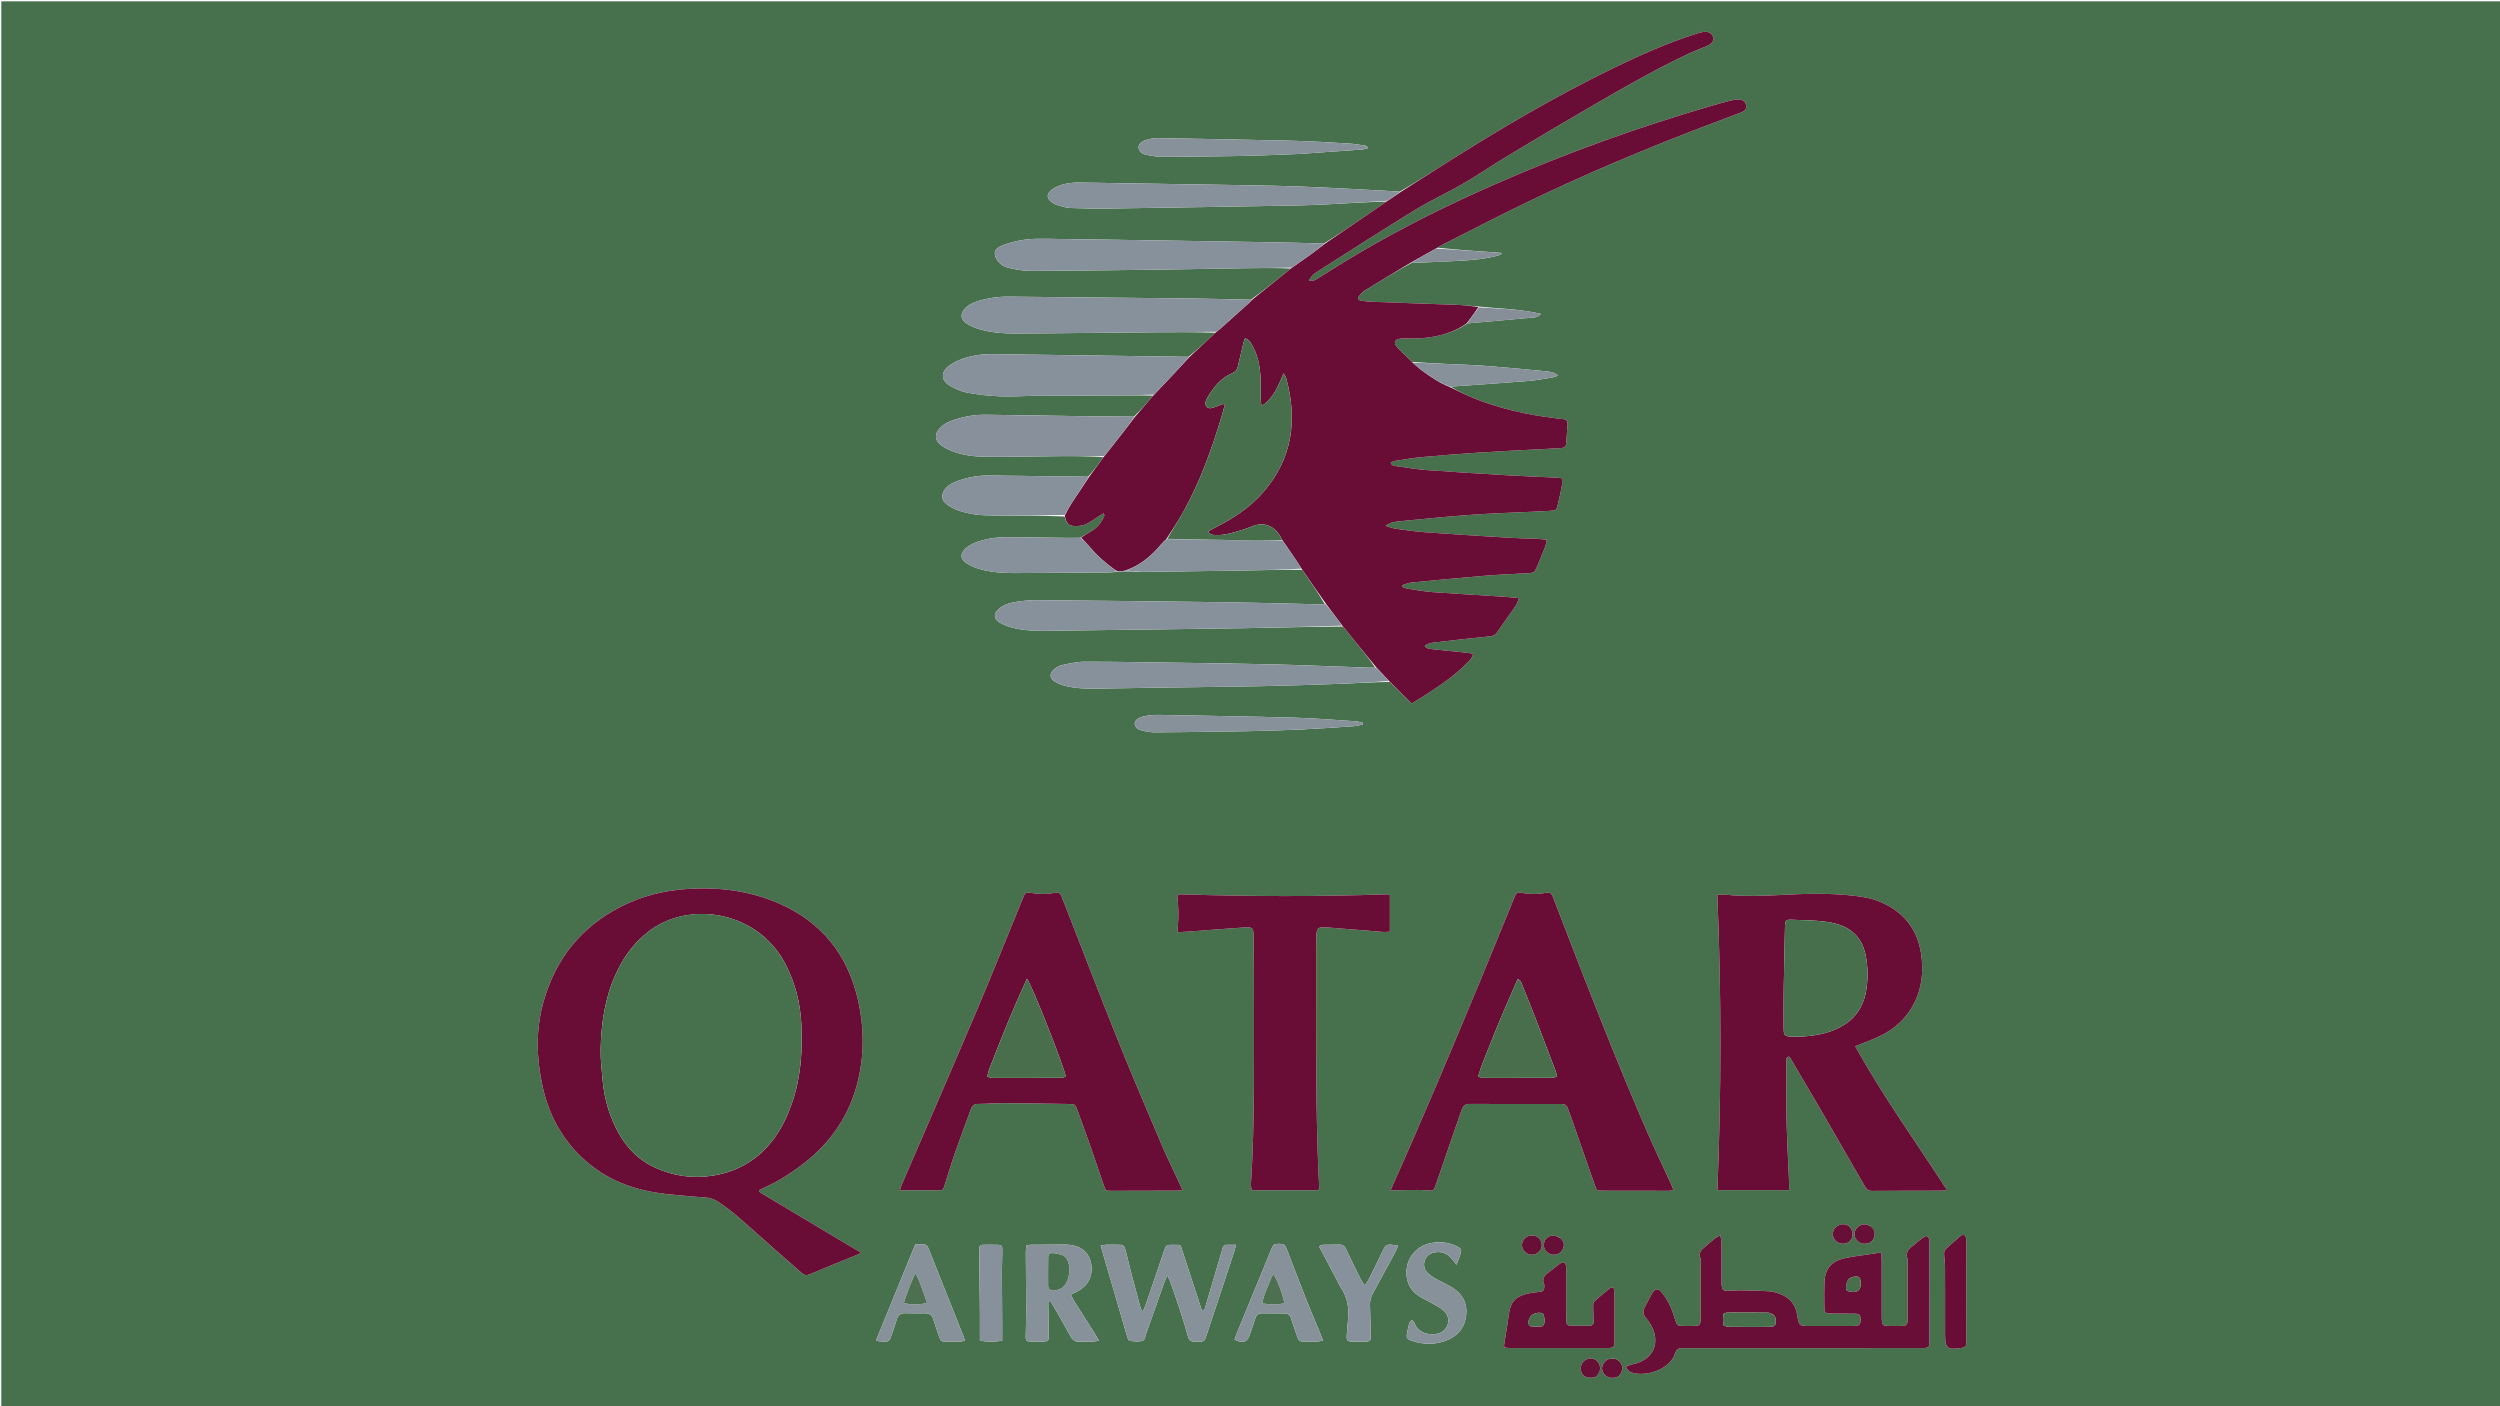 <svg version="1.1" id="Layer_1" xmlns="http://www.w3.org/2000/svg" xmlns:xlink="http://www.w3.org/1999/xlink" x="0px" y="0px"
	 width="100%" viewBox="0 0 3840 2160" enable-background="new 0 0 3840 2160" xml:space="preserve">
<path fill="#47704C" opacity="1" stroke="none" 
	d="
M2518,2162 
	C1678.667,2162 840.334,2162 2,2162 
	C2,1442 2,722.001 2,2.001 
	C1282,2 2561.999,2 3841.999,2 
	C3841.999,721.999 3841.999,1441.999 3842,2161.999 
	C3401,2162 2960,2162 2518,2162 
M1754.068,878.553 
	C1807.589,877.794 1861.111,877.135 1914.63,876.238 
	C1942.88,875.764 1971.123,874.874 2000.25,875.25 
	C2012.464,892.766 2024.679,910.282 2034.894,928.113 
	C2030.564,928.127 2026.231,928.237 2021.903,928.139 
	C1976.941,927.122 1931.984,925.719 1887.016,925.102 
	C1788.732,923.752 1690.444,922.71 1592.156,921.805 
	C1581.894,921.711 1571.534,922.839 1561.368,924.378 
	C1551.14,925.926 1541.05,928.74 1533.208,936.176 
	C1526.18,942.84 1526.233,950.189 1534.293,955.425 
	C1540.302,959.328 1547.311,962.248 1554.278,964.013 
	C1572.803,968.706 1591.823,969.273 1610.858,968.995 
	C1636.509,968.622 1662.161,968.227 1687.813,967.886 
	C1761.106,966.91 1834.403,966.128 1907.692,964.938 
	C1958.989,964.104 2010.276,962.727 2062.761,962.352 
	C2068.001,968.739 2073.255,975.116 2078.479,981.516 
	C2090.384,996.101 2102.274,1010.698 2112.401,1025.535 
	C2109.403,1025.545 2106.402,1025.654 2103.409,1025.55 
	C2053.474,1023.825 2003.55,1021.697 1953.604,1020.433 
	C1901.981,1019.126 1850.338,1018.59 1798.702,1017.834 
	C1754.396,1017.186 1710.088,1016.332 1665.782,1016.406 
	C1654.306,1016.426 1642.752,1019.179 1631.406,1021.512 
	C1627.047,1022.408 1622.719,1025.074 1619.164,1027.917 
	C1611.702,1033.886 1611.91,1041.9 1619.966,1046.845 
	C1625.244,1050.084 1631.387,1052.342 1637.441,1053.807 
	C1653.407,1057.674 1669.751,1057.969 1686.111,1057.691 
	C1717.754,1057.154 1749.399,1056.687 1781.044,1056.239 
	C1821.016,1055.673 1860.989,1055.217 1900.96,1054.595 
	C1925.276,1054.216 1949.592,1053.748 1973.902,1053.079 
	C2002.865,1052.283 2031.828,1051.41 2060.778,1050.232 
	C2085.067,1049.245 2109.337,1047.773 2134.78,1047.449 
	C2145.845,1058.377 2156.911,1069.306 2168.274,1080.528 
	C2176.476,1075.493 2183.638,1071.3 2190.593,1066.787 
	C2212.973,1052.263 2234.958,1037.201 2253.777,1018.062 
	C2257.417,1014.361 2261.412,1010.783 2262.696,1004.077 
	C2257.652,1003.366 2253.152,1002.587 2248.619,1002.119 
	C2232.726,1000.478 2216.797,999.153 2200.939,997.231 
	C2196.735,996.722 2191.677,996.898 2188.293,992.17 
	C2194.953,986.929 2202.595,986.979 2209.583,986.095 
	C2234.681,982.919 2259.86,980.359 2285.033,977.81 
	C2290.476,977.259 2295.572,976.938 2299.089,971.87 
	C2308.96,957.647 2319.092,943.603 2328.852,929.304 
	C2330.734,926.547 2331.392,922.953 2333.031,918.656 
	C2323.559,917.816 2315.69,916.956 2307.798,916.445 
	C2272.25,914.144 2236.678,912.189 2201.154,909.571 
	C2188.236,908.619 2175.413,906.272 2162.582,904.328 
	C2159.572,903.873 2156.706,902.473 2153.773,901.508 
	C2153.761,900.605 2153.749,899.703 2153.737,898.8 
	C2158.623,897.4 2163.431,895.217 2168.407,894.726 
	C2205.505,891.07 2242.614,887.466 2279.767,884.425 
	C2302.992,882.524 2326.295,881.521 2349.576,880.367 
	C2354.614,880.117 2357.672,877.939 2359.502,873.527 
	C2364.224,862.146 2369.048,850.806 2373.564,839.344 
	C2374.707,836.444 2374.849,833.151 2375.636,829.076 
	C2370.476,828.529 2366.595,827.908 2362.695,827.741 
	C2348.06,827.114 2333.4,826.941 2318.783,826.045 
	C2275.584,823.397 2232.386,820.697 2189.221,817.566 
	C2173.963,816.459 2158.774,814.231 2143.608,812.125 
	C2138.978,811.483 2134.528,809.542 2128.168,807.654 
	C2136.638,801.584 2144.421,801.191 2151.76,800.472 
	C2188.201,796.902 2224.649,793.26 2261.166,790.648 
	C2293.045,788.367 2325.021,787.428 2356.953,785.882 
	C2364.938,785.495 2372.923,785.105 2380.901,784.618 
	C2390.063,784.058 2390.484,784.016 2392.648,775.539 
	C2395.198,765.55 2397.315,755.438 2399.192,745.299 
	C2399.813,741.947 2399.107,738.349 2399.002,734.655 
	C2395.173,734.227 2392.556,733.792 2389.924,733.663 
	C2364.648,732.421 2339.357,731.465 2314.096,729.974 
	C2273.219,727.56 2232.341,725.083 2191.507,722.053 
	C2175.931,720.898 2160.466,718.202 2144.97,716.072 
	C2141.596,715.608 2137.628,715.669 2136.003,710.324 
	C2139.121,709.322 2141.817,708.048 2144.643,707.616 
	C2157.8,705.605 2170.942,703.277 2184.182,702.077 
	C2213.688,699.404 2243.231,697.061 2272.793,695.099 
	C2302.026,693.158 2331.301,691.849 2360.557,690.268 
	C2372.86,689.603 2385.162,688.913 2397.468,688.318 
	C2402.066,688.095 2405.27,686.22 2405.669,681.376 
	C2406.488,671.435 2407.175,661.48 2407.717,651.52 
	C2407.972,646.819 2405.781,644.059 2400.727,643.733 
	C2396.416,643.454 2392.136,642.706 2387.839,642.193 
	C2345.647,637.15 2304.474,627.771 2264.909,612.154 
	C2251.642,606.917 2238.969,600.171 2227.808,593.888 
	C2267.315,591.066 2306.841,588.456 2346.322,585.298 
	C2358.903,584.292 2371.382,581.91 2383.877,579.966 
	C2386.551,579.551 2389.095,578.305 2393.258,576.925 
	C2386.898,571.445 2380.81,570.96 2375.122,570.398 
	C2344.987,567.424 2314.841,564.49 2284.651,562.164 
	C2264.411,560.605 2244.092,560.068 2223.807,559.098 
	C2205.858,558.24 2187.906,557.414 2168.783,555.851 
	C2160.983,548.148 2152.793,540.794 2145.51,532.63 
	C2139.999,526.453 2142.184,521.328 2150.398,520.275 
	C2155.966,519.561 2161.682,519.91 2167.331,519.929 
	C2197.867,520.032 2226.908,514.625 2254.28,496.738 
	C2287.676,493.791 2321.079,490.91 2354.46,487.8 
	C2358.134,487.458 2362.384,487.52 2366.858,482.069 
	C2334.614,474.514 2303.224,474.185 2270.709,470.802 
	C2259.799,469.944 2248.902,468.721 2237.975,468.294 
	C2194.769,466.607 2151.551,465.211 2108.342,463.592 
	C2102.373,463.369 2096.375,462.816 2090.488,461.831 
	C2086.191,461.113 2085.018,458.013 2087.7,454.536 
	C2090.109,451.413 2092.91,448.254 2096.219,446.219 
	C2119.422,431.95 2142.802,417.968 2167.977,403.895 
	C2192.236,402.841 2216.509,402.015 2240.752,400.665 
	C2261.347,399.518 2281.926,397.876 2301.921,392.247 
	C2303.454,391.816 2304.828,390.818 2306.276,390.083 
	C2306.145,389.532 2306.015,388.981 2305.885,388.43 
	C2272.767,386.128 2239.648,383.826 2207.802,380.472 
	C2211.267,378.482 2214.647,376.325 2218.21,374.528 
	C2260.74,353.073 2303.005,331.067 2345.907,310.382 
	C2435.381,267.242 2526.85,228.688 2619.689,193.382 
	C2637.749,186.513 2655.863,179.788 2673.909,172.883 
	C2681.188,170.097 2683.097,167.071 2681.894,161.175 
	C2680.838,156.004 2676.449,152.585 2669.908,152.764 
	C2665.625,152.881 2661.289,153.73 2657.116,154.796 
	C2647.115,157.351 2637.157,160.095 2627.25,162.995 
	C2515.209,195.78 2405.554,235.15 2298.604,282.004 
	C2224.987,314.255 2153.067,349.854 2083.859,390.779 
	C2064.076,402.477 2044.735,414.921 2025.157,426.967 
	C2020.784,429.657 2016.441,432.844 2010.49,430.971 
	C2014.366,424.034 2015.946,421.944 2026.048,415.523 
	C2075.241,384.25 2124.237,352.648 2173.964,322.244 
	C2198.087,307.495 2224.006,295.714 2248.473,281.49 
	C2271.205,268.275 2292.847,253.2 2315.395,239.651 
	C2359.37,213.227 2403.456,186.974 2447.843,161.249 
	C2495.401,133.685 2543.134,106.386 2592.861,82.822 
	C2602.177,78.407 2611.899,74.852 2621.414,70.852 
	C2629.544,67.434 2632.962,62.533 2631.253,56.891 
	C2629.227,50.203 2622.918,47.437 2614.059,49.498 
	C2610.819,50.252 2607.622,51.222 2604.45,52.233 
	C2561.492,65.93 2520.369,84.103 2479.881,103.747 
	C2388.924,147.879 2301.961,199.067 2216.712,253.258 
	C2195.07,267.015 2173.469,280.834 2150.069,294.384 
	C2145.418,294.071 2140.771,293.695 2136.117,293.457 
	C2089.243,291.06 2042.388,288.135 1995.488,286.461 
	C1949.562,284.822 1903.593,284.369 1857.64,283.566 
	C1791.039,282.404 1724.437,281.341 1657.833,280.373 
	C1646.102,280.202 1634.49,281.792 1623.669,286.557 
	C1619.525,288.382 1615.449,291.109 1612.35,294.38 
	C1608.009,298.961 1608.422,304.251 1613.088,308.499 
	C1615.971,311.123 1619.491,313.549 1623.154,314.705 
	C1630.096,316.895 1637.302,319.229 1644.478,319.513 
	C1665.077,320.327 1685.722,320.583 1706.337,320.282 
	C1801.573,318.895 1896.807,317.313 1992.039,315.627 
	C2010.346,315.303 2028.649,314.381 2046.938,313.419 
	C2074.851,311.951 2102.751,310.208 2129.772,309.608 
	C2119.118,316.919 2108.478,324.25 2097.807,331.538 
	C2077.021,345.733 2056.219,359.905 2033.645,374.004 
	C2008.01,373.394 1982.376,372.637 1956.738,372.203 
	C1872.478,370.777 1788.217,369.453 1703.956,368.122 
	C1677.977,367.711 1651.997,367.317 1626.016,367.072 
	C1604.723,366.871 1583.307,365.397 1562.317,370.226 
	C1553.309,372.299 1544.153,374.765 1535.888,378.758 
	C1526.91,383.095 1525.89,390.306 1531.19,398.824 
	C1535.715,406.095 1542.855,410.122 1550.681,411.795 
	C1561.354,414.077 1572.348,416.145 1583.196,416.104 
	C1645.816,415.865 1708.434,415.083 1771.05,414.275 
	C1819.006,413.656 1866.957,412.678 1914.911,411.956 
	C1937.886,411.61 1960.864,411.486 1982.818,412.45 
	C1962.95,428.472 1943.081,444.493 1921.439,460.394 
	C1889.152,459.699 1856.868,458.722 1824.577,458.361 
	C1732.678,457.333 1640.776,456.6 1548.877,455.633 
	C1535.449,455.492 1522.289,457.129 1509.348,460.435 
	C1500.298,462.748 1491.356,465.639 1484.143,471.983 
	C1474.367,480.58 1474.625,490.615 1485.553,497.494 
	C1491.641,501.326 1498.686,504.02 1505.647,506.01 
	C1522.39,510.797 1539.668,512.229 1557.033,512.268 
	C1574.348,512.308 1591.663,512.136 1608.978,511.977 
	C1664.243,511.47 1719.508,510.88 1774.774,510.413 
	C1805.737,510.151 1836.701,510.068 1867.073,511.08 
	C1853.795,523.426 1840.518,535.773 1825.487,548.054 
	C1724.94,546.658 1624.394,545.216 1523.845,543.914 
	C1508.431,543.714 1493.198,546.026 1478.668,551.046 
	C1470.944,553.715 1463.17,557.528 1456.809,562.577 
	C1444.928,572.007 1445.453,584.147 1458.317,592.036 
	C1466.665,597.156 1476.257,601.349 1485.82,603.141 
	C1502.429,606.255 1519.41,608.097 1536.303,608.79 
	C1554.226,609.526 1572.228,608.098 1590.198,607.978 
	C1625.161,607.747 1660.127,607.891 1695.09,607.646 
	C1720.722,607.466 1746.352,606.913 1771.411,607.68 
	C1762.119,618.453 1752.827,629.225 1741.722,639.925 
	C1721.726,639.802 1701.728,639.811 1681.734,639.53 
	C1625.755,638.741 1569.778,637.685 1513.797,637.062 
	C1497.736,636.883 1481.922,639.571 1466.591,644.479 
	C1457.644,647.343 1449.106,651.142 1442.779,658.516 
	C1435.507,666.99 1435.694,676.05 1444.44,683.008 
	C1449.795,687.268 1456.249,690.496 1462.673,692.994 
	C1479.345,699.476 1497.109,701.451 1514.699,701.625 
	C1552.679,702 1590.671,700.897 1628.659,700.641 
	C1650.977,700.491 1673.298,700.808 1695.001,702.184 
	C1687.688,712.182 1680.376,722.18 1671.313,732.196 
	C1620.365,731.567 1569.418,730.843 1518.469,730.364 
	C1502.014,730.209 1486.003,733.304 1470.528,738.889 
	C1463.26,741.512 1456.451,745.046 1451.583,751.356 
	C1445.381,759.398 1445.812,768.067 1453.767,774.237 
	C1458.925,778.239 1464.996,781.464 1471.142,783.717 
	C1487.565,789.735 1504.861,791.67 1522.203,791.801 
	C1559.832,792.085 1597.466,791.758 1635.388,793.295 
	C1637.221,803.327 1641.231,807.776 1650.761,808.022 
	C1656.552,808.172 1662.887,807.451 1668.091,805.133 
	C1675.249,801.944 1681.557,796.857 1688.254,792.622 
	C1690.498,791.202 1692.817,789.898 1695.401,788.364 
	C1695.97,790.423 1696.347,791.069 1696.264,791.65 
	C1696.127,792.613 1695.792,793.58 1695.371,794.465 
	C1690.83,803.997 1684.192,811.569 1674.907,816.814 
	C1670.039,819.565 1665.396,822.713 1659.031,826.021 
	C1653.045,826.09 1647.058,826.278 1641.074,826.207 
	C1610.136,825.838 1579.199,825.211 1548.26,825.064 
	C1530.861,824.982 1513.677,827.324 1497.4,833.735 
	C1491.972,835.873 1486.629,839.16 1482.368,843.127 
	C1474.465,850.484 1475.086,858.792 1484.179,864.809 
	C1490.171,868.773 1497.074,871.815 1503.987,873.842 
	C1521.341,878.93 1539.306,880.323 1557.316,880.262 
	C1605.887,880.097 1654.458,879.71 1703.027,879.327 
	C1706.66,879.298 1710.287,878.6 1715.772,878.583 
	C1727.908,878.543 1740.043,878.503 1754.068,878.553 
M1024.633,1834.234 
	C1044.199,1835.984 1063.743,1838.075 1083.341,1839.313 
	C1091.003,1839.797 1097.296,1842.141 1103.638,1846.302 
	C1123.801,1859.533 1141.431,1875.742 1159.282,1891.777 
	C1182.827,1912.925 1206.814,1933.58 1230.529,1954.539 
	C1234.277,1957.851 1237.665,1959.788 1243.003,1957.55 
	C1268.79,1946.741 1294.719,1936.269 1320.572,1925.616 
	C1320.947,1925.461 1320.993,1924.507 1321.189,1923.925 
	C1321.029,1923.64 1320.942,1923.232 1320.698,1923.087 
	C1271.238,1893.531 1221.766,1863.995 1172.295,1834.456 
	C1171.151,1833.773 1169.981,1833.121 1168.897,1832.352 
	C1168.098,1831.785 1167.39,1831.078 1166.702,1830.373 
	C1166.5,1830.167 1166.447,1829.76 1166.431,1829.44 
	C1166.416,1829.132 1166.538,1828.818 1166.716,1827.918 
	C1168.077,1827.16 1169.71,1826.059 1171.487,1825.29 
	C1193.65,1815.7 1213.909,1802.914 1233.013,1788.284 
	C1276.935,1754.646 1306.137,1711.286 1318.561,1657.12 
	C1327.648,1617.503 1327.088,1577.709 1318.387,1538.196 
	C1302.698,1466.944 1261.975,1415.542 1194.444,1386.84 
	C1150.108,1367.996 1103.452,1362.226 1055.515,1365.478 
	C1020.541,1367.851 987.129,1375.856 955.681,1391.619 
	C893.024,1423.026 852.956,1473.051 834.433,1540.219 
	C822.773,1582.503 823.983,1625.365 833.213,1667.911 
	C843.719,1716.342 867.273,1757.267 906.189,1788.654 
	C940.246,1816.121 980.003,1829.108 1024.633,1834.234 
M2800.198,1710.837 
	C2812.189,1731.62 2824.178,1752.404 2836.173,1773.185 
	C2845.667,1789.635 2855.219,1806.054 2864.635,1822.549 
	C2867.128,1826.915 2869.948,1829.304 2875.631,1829.247 
	C2911.262,1828.885 2946.899,1829.008 2982.533,1828.898 
	C2984.647,1828.892 2986.759,1828.263 2990.465,1827.668 
	C2942.637,1753.982 2892.148,1683.659 2849.564,1607.017 
	C2854.51,1605.092 2858.183,1603.749 2861.789,1602.242 
	C2871.613,1598.136 2881.76,1594.627 2891.14,1589.672 
	C2910.009,1579.706 2925.76,1566.075 2936.647,1547.343 
	C2951.728,1521.393 2955.189,1493.284 2950.669,1464.257 
	C2944.548,1424.948 2921.596,1398.345 2884.982,1384.081 
	C2873.363,1379.553 2860.537,1377.411 2848.055,1375.946 
	C2810.872,1371.582 2773.499,1372.629 2736.233,1374.659 
	C2708.239,1376.185 2680.34,1377.069 2652.386,1374.502 
	C2647.865,1374.086 2643.274,1374.443 2637.822,1374.443 
	C2644.173,1526.088 2644.035,1677.084 2637.971,1828.052 
	C2675.169,1828.052 2710.959,1828.052 2748.017,1828.052 
	C2748.017,1823.048 2748.169,1818.807 2747.992,1814.579 
	C2746.724,1784.289 2744.918,1754.013 2744.207,1723.711 
	C2743.489,1693.062 2743.796,1662.388 2743.774,1631.725 
	C2743.772,1628.65 2742.817,1624.935 2746.818,1622.92 
	C2747.74,1623.362 2749.012,1623.541 2749.418,1624.23 
	C2766.163,1652.64 2782.831,1681.095 2800.198,1710.837 
M1634.367,1386.61 
	C1633.124,1383.519 1631.678,1380.492 1630.682,1377.323 
	C1628.959,1371.837 1625.591,1370.298 1619.997,1371.371 
	C1607.444,1373.779 1594.78,1373.706 1582.231,1371.267 
	C1576.936,1370.237 1573.943,1372.131 1572.316,1377.001 
	C1571.789,1378.576 1571.023,1380.071 1570.391,1381.612 
	C1546.355,1440.174 1522.894,1498.978 1498.157,1557.241 
	C1460.917,1644.952 1422.78,1732.281 1385.058,1819.787 
	C1384.061,1822.1 1383.45,1824.579 1382.243,1828.245 
	C1386.216,1828.245 1389.067,1828.25 1391.917,1828.244 
	C1407.24,1828.209 1422.57,1827.872 1437.883,1828.238 
	C1448.248,1828.486 1448.279,1828.883 1451.279,1819.432 
	C1456.417,1803.242 1461.225,1786.936 1466.822,1770.906 
	C1474.616,1748.58 1483.024,1726.468 1491.137,1704.253 
	C1492.97,1699.233 1495.414,1695.695 1501.755,1695.656 
	C1515.405,1695.574 1529.054,1694.339 1542.7,1694.412 
	C1575.35,1694.587 1607.998,1695.23 1640.646,1695.718 
	C1651.226,1695.876 1651.495,1695.862 1655.143,1705.779 
	C1662.389,1725.478 1669.459,1745.242 1676.397,1765.052 
	C1682.893,1783.6 1689.03,1802.274 1695.514,1820.826 
	C1698.379,1829.021 1699.078,1829.101 1705.766,1829.073 
	C1739.733,1828.932 1773.701,1828.938 1807.668,1828.834 
	C1810.111,1828.826 1812.553,1828.349 1816.26,1827.956 
	C1814.243,1823.382 1812.855,1820.087 1811.349,1816.847 
	C1802.501,1797.811 1793.077,1779.022 1784.864,1759.718 
	C1761.909,1705.758 1738.814,1651.844 1716.957,1597.436 
	C1689.013,1527.88 1662.226,1457.859 1634.367,1386.61 
M2275.996,1500.968 
	C2230.577,1609.927 2185.065,1718.847 2135.852,1828.266 
	C2140.806,1828.266 2143.644,1828.286 2146.483,1828.262 
	C2160.469,1828.145 2174.492,1827.333 2188.431,1828.08 
	C2202.693,1828.845 2201.341,1831.996 2207.209,1814.645 
	C2219.582,1778.059 2232.441,1741.638 2245.014,1705.12 
	C2247.043,1699.227 2249.994,1695.601 2257.076,1695.632 
	C2304.019,1695.844 2350.963,1695.784 2397.906,1695.707 
	C2403.22,1695.698 2406.832,1697.32 2408.342,1702.818 
	C2409.308,1706.334 2410.973,1709.653 2412.181,1713.11 
	C2424.705,1748.948 2437.179,1784.804 2449.716,1820.638 
	C2452.638,1828.992 2453.361,1828.94 2461.938,1828.914 
	C2495.889,1828.812 2529.84,1829.031 2563.791,1829.073 
	C2565.61,1829.075 2567.43,1828.557 2570.357,1828.112 
	C2569.038,1824.598 2568.192,1821.844 2567.001,1819.248 
	C2554.647,1792.309 2541.72,1765.62 2529.934,1738.437 
	C2483.688,1631.774 2441.346,1523.529 2399.679,1415.016 
	C2394.904,1402.58 2389.971,1390.204 2385.268,1377.741 
	C2383.389,1372.763 2380.817,1370.052 2374.839,1371.26 
	C2361.973,1373.859 2349.001,1373.722 2336.118,1371.103 
	C2331.803,1370.226 2329.01,1371.776 2327.326,1375.676 
	C2326.271,1378.12 2325.244,1380.578 2324.235,1383.042 
	C2308.326,1421.87 2292.424,1460.699 2275.996,1500.968 
M2021.697,1489 
	C2021.724,1472.675 2021.536,1456.346 2021.84,1440.027 
	C2022.118,1425.043 2023.817,1423.431 2039.001,1424.556 
	C2067.208,1426.646 2095.381,1429.19 2123.578,1431.415 
	C2127.336,1431.712 2131.154,1431.256 2134.817,1431.152 
	C2134.817,1411.682 2134.817,1393.515 2134.817,1375.002 
	C2133.462,1374.578 2131.888,1373.617 2130.351,1373.672 
	C2024.79,1377.441 1919.231,1377.035 1813.669,1373.72 
	C1812.117,1373.672 1810.537,1374.496 1808.468,1375.047 
	C1809.035,1384.532 1809.984,1393.771 1810.027,1403.014 
	C1810.07,1412.179 1809.2,1421.348 1808.661,1431.863 
	C1814.761,1431.539 1819.615,1431.371 1824.455,1431.01 
	C1853.659,1428.829 1882.844,1426.361 1912.068,1424.513 
	C1923.893,1423.765 1925.065,1425.46 1925.553,1437.464 
	C1925.621,1439.128 1925.639,1440.794 1925.649,1442.46 
	C1925.802,1469.111 1926.137,1495.762 1926.067,1522.412 
	C1925.806,1621.325 1927.762,1720.274 1921.437,1819.096 
	C1921.24,1822.171 1922.203,1825.32 1922.58,1828.096 
	C1957.621,1828.096 1991.395,1828.096 2025,1828.096 
	C2025.624,1826.478 2026.329,1825.542 2026.282,1824.645 
	C2020.503,1713.488 2021.772,1602.235 2021.697,1489 
M2503.843,2096.271 
	C2501.629,2097.283 2499.417,2098.295 2497.039,2099.382 
	C2501.628,2106.244 2502.594,2107.13 2508.002,2108.697 
	C2528.344,2114.59 2565.033,2104.064 2573.099,2078.529 
	C2574.934,2072.718 2578.516,2070.609 2584.172,2070.74 
	C2587.835,2070.824 2591.503,2070.688 2595.169,2070.687 
	C2687.159,2070.683 2779.15,2070.686 2871.14,2070.683 
	C2898.137,2070.682 2925.134,2070.745 2952.131,2070.619 
	C2962.691,2070.57 2963.613,2069.604 2963.649,2059.191 
	C2963.744,2032.527 2963.694,2005.863 2963.695,1979.2 
	C2963.696,1956.535 2963.748,1933.871 2963.629,1911.207 
	C2963.605,1906.744 2964.72,1901.664 2959.011,1898.483 
	C2950.764,1901.846 2944.664,1908.603 2937.596,1913.955 
	C2931.087,1918.884 2926.569,1924.426 2929.923,1933.466 
	C2930.907,1936.117 2930.199,1939.41 2930.201,1942.409 
	C2930.212,1966.406 2930.211,1990.403 2930.204,2014.401 
	C2930.202,2018.733 2930.312,2023.074 2930.096,2027.397 
	C2929.714,2035.045 2928.776,2036.183 2921.364,2036.546 
	C2914.382,2036.887 2907.365,2036.855 2900.375,2036.623 
	C2891.825,2036.34 2890.794,2035.162 2890.401,2026.534 
	C2890.265,2023.54 2890.336,2020.536 2890.335,2017.536 
	C2890.33,1990.539 2890.358,1963.542 2890.298,1936.545 
	C2890.289,1932.661 2889.863,1928.778 2889.56,1923.728 
	C2884.385,1924.553 2880.253,1925.233 2876.115,1925.869 
	C2861.966,1928.043 2847.669,1929.525 2833.698,1932.524 
	C2812.73,1937.026 2802.971,1949.269 2802.319,1970.494 
	C2801.961,1982.149 2802.067,1993.823 2802.145,2005.486 
	C2802.22,2016.653 2803.11,2017.544 2814.057,2017.668 
	C2825.387,2017.796 2836.723,2017.593 2848.052,2017.8 
	C2856.444,2017.954 2857.696,2019.307 2857.781,2026.784 
	C2857.872,2034.756 2856.381,2036.233 2847.709,2036.677 
	C2846.047,2036.762 2844.377,2036.746 2842.711,2036.746 
	C2822.047,2036.75 2801.384,2036.761 2780.72,2036.746 
	C2763.258,2036.734 2763.2,2036.729 2760.49,2019.74 
	C2757.949,2003.808 2749.121,1993.008 2734.062,1987.484 
	C2729.09,1985.659 2723.858,1983.835 2718.648,1983.496 
	C2704.05,1982.546 2689.403,1982.195 2674.77,1981.963 
	C2667.453,1981.847 2660.123,1982.76 2652.801,1982.735 
	C2646.724,1982.714 2645.181,1981.062 2644.541,1975.109 
	C2644.257,1972.469 2644.346,1969.783 2644.343,1967.118 
	C2644.324,1948.12 2644.408,1929.121 2644.249,1910.125 
	C2644.218,1906.388 2643.274,1902.659 2642.516,1897.241 
	C2638.435,1899.675 2635.78,1900.88 2633.576,1902.649 
	C2628.381,1906.817 2623.49,1911.364 2618.31,1915.552 
	C2612.809,1920.001 2608.746,1924.573 2611.865,1932.525 
	C2613.009,1935.442 2612.284,1939.12 2612.287,1942.451 
	C2612.309,1968.448 2612.303,1994.445 2612.298,2020.442 
	C2612.297,2022.775 2612.348,2025.114 2612.201,2027.439 
	C2611.722,2035.018 2610.798,2036.163 2603.387,2036.546 
	C2597.072,2036.872 2590.721,2036.835 2584.398,2036.611 
	C2576.477,2036.329 2575.95,2035.691 2573.263,2027.837 
	C2570.675,2020.275 2568.614,2012.434 2565.117,2005.307 
	C2561.491,1997.919 2557.06,1990.703 2551.79,1984.408 
	C2546.916,1978.586 2542.095,1979.352 2538.116,1985.877 
	C2533.79,1992.971 2530.366,2000.608 2526.374,2007.912 
	C2523.103,2013.896 2523.706,2018.923 2528.17,2024.335 
	C2532.36,2029.415 2536.312,2035.059 2538.809,2041.099 
	C2548.714,2065.054 2538.649,2086.091 2514.065,2093.91 
	C2511.219,2094.815 2508.25,2095.332 2503.843,2096.271 
M1697.668,1937.595 
	C1707.285,1970.538 1716.907,2003.48 1726.513,2036.426 
	C1728.285,2042.503 1729.802,2048.663 1731.833,2054.65 
	C1732.508,2056.641 1734.268,2059.566 1735.793,2059.738 
	C1741.677,2060.398 1747.811,2060.951 1753.574,2059.947 
	C1759.022,2058.998 1758.927,2052.874 1760.436,2048.655 
	C1769.856,2022.3 1779.109,1995.885 1788.477,1969.511 
	C1789.529,1966.548 1790.955,1963.718 1793.032,1958.921 
	C1795.165,1963.56 1796.591,1966.11 1797.544,1968.826 
	C1802.396,1982.66 1807.318,1996.474 1811.844,2010.416 
	C1816.471,2024.672 1820.839,2039.019 1824.956,2053.43 
	C1826.376,2058.4 1828.948,2060.816 1834.083,2060.646 
	C1836.41,2060.569 1838.747,2060.824 1841.078,2060.808 
	C1849.504,2060.75 1850.186,2060.208 1852.965,2051.815 
	C1867.21,2008.802 1881.47,1965.794 1895.678,1922.769 
	C1896.673,1919.755 1897.284,1916.614 1898.466,1911.999 
	C1892.78,1911.999 1888.54,1912.002 1884.3,1911.998 
	C1880.758,1911.996 1878.815,1913.924 1877.931,1917.195 
	C1877.322,1919.446 1876.666,1921.685 1876.007,1923.922 
	C1868.007,1951.088 1860.042,1978.265 1851.94,2005.401 
	C1851.08,2008.282 1851.14,2012.043 1846.344,2013.719 
	C1835.283,1979.833 1824.357,1946.363 1813.54,1913.224 
	C1811.936,1912.721 1811,1912.212 1810.041,1912.167 
	C1807.051,1912.028 1804.052,1912.032 1801.056,1912.039 
	C1791.179,1912.063 1791.083,1912.188 1787.806,1921.851 
	C1778.391,1949.616 1768.967,1977.379 1759.466,2005.115 
	C1758.467,2008.031 1756.936,2010.763 1754.743,2015.575 
	C1753.001,2011.245 1751.964,2009.263 1751.393,2007.154 
	C1746.784,1990.108 1742.194,1973.056 1737.74,1955.969 
	C1734.885,1945.012 1732.293,1933.985 1729.542,1923.001 
	C1726.84,1912.212 1726.214,1911.783 1715.48,1911.914 
	C1710.151,1911.978 1704.816,1911.734 1699.491,1911.886 
	C1697.004,1911.957 1694.534,1912.636 1690.668,1913.265 
	C1693.056,1921.543 1695.15,1928.799 1697.668,1937.595 
M2386.93,1947.98 
	C2384.574,1949.832 2382.273,1951.76 2379.852,1953.523 
	C2373.359,1958.25 2367.628,1963.206 2371.834,1972.501 
	C2372.342,1973.623 2371.987,1975.134 2372.042,1976.464 
	C2372.24,1981.218 2370.37,1983.761 2365.237,1984.264 
	C2358.306,1984.943 2351.331,1985.865 2344.575,1987.51 
	C2327.175,1991.746 2319.881,2000.954 2317.579,2018.903 
	C2315.552,2034.696 2312.664,2050.379 2310.229,2066.121 
	C2310.093,2067.003 2310.623,2067.988 2311.065,2069.874 
	C2314.155,2070.134 2317.362,2070.635 2320.57,2070.638 
	C2369.524,2070.687 2418.478,2070.71 2467.432,2070.642 
	C2479.023,2070.626 2479.841,2069.719 2479.872,2058.039 
	C2479.933,2035.061 2479.946,2012.082 2479.83,1989.104 
	C2479.811,1985.319 2479.034,1981.538 2478.558,1977.316 
	C2476.06,1977.664 2474.444,1977.397 2473.61,1978.082 
	C2465.151,1985.032 2456.562,1991.867 2448.648,1999.405 
	C2446.856,2001.112 2447.148,2005.416 2447.159,2008.522 
	C2447.182,2015.485 2447.73,2022.444 2447.872,2029.409 
	C2447.96,2033.769 2445.672,2036.368 2441.223,2036.411 
	C2431.574,2036.506 2421.922,2036.513 2412.275,2036.36 
	C2408.403,2036.298 2406.133,2034.106 2405.97,2030.09 
	C2405.848,2027.097 2405.727,2024.101 2405.724,2021.106 
	C2405.7,1998.127 2405.723,1975.149 2405.68,1952.17 
	C2405.675,1949.182 2405.757,1946.112 2405.13,1943.226 
	C2404.236,1939.112 2401.348,1937.809 2397.658,1939.973 
	C2394.24,1941.977 2391.239,1944.693 2386.93,1947.98 
M1610.16,1999.005 
	C1611.191,1998.804 1612.882,1998.12 1613.146,1998.481 
	C1615.106,2001.158 1616.885,2003.983 1618.53,2006.87 
	C1627.268,2022.21 1636.102,2037.497 1644.571,2052.984 
	C1647.657,2058.627 1651.637,2061.276 1658.167,2060.854 
	C1664.803,2060.424 1671.491,2060.856 1678.149,2060.68 
	C1680.953,2060.606 1683.74,2059.941 1688.092,2059.324 
	C1685.117,2054.292 1683.066,2050.593 1680.801,2047.03 
	C1670.437,2030.727 1659.957,2014.498 1649.662,1998.152 
	C1647.817,1995.223 1646.646,1991.869 1645.01,1988.383 
	C1649.047,1986.396 1652.018,1984.971 1654.955,1983.48 
	C1671.696,1974.982 1679.633,1958.557 1675.899,1940.174 
	C1672.49,1923.387 1659.751,1913.095 1640.731,1911.843 
	C1637.743,1911.646 1634.736,1911.67 1631.739,1911.682 
	C1615.416,1911.746 1599.093,1911.81 1582.77,1911.959 
	C1580.863,1911.976 1578.96,1912.513 1576.305,1912.926 
	C1576.068,1916.781 1575.643,1920.351 1575.662,1923.92 
	C1575.823,1953.903 1576.172,1983.886 1576.233,2013.869 
	C1576.26,2026.859 1575.659,2039.848 1575.512,2052.839 
	C1575.439,2059.271 1576.515,2060.375 1582.952,2060.628 
	C1588.607,2060.849 1594.278,2060.72 1599.942,2060.678 
	C1610.467,2060.601 1611.224,2059.732 1610.965,2049.205 
	C1610.564,2032.896 1610.251,2016.584 1610.16,1999.005 
M1982.023,237.027 
	C1986.679,236.842 1991.342,236.771 1995.988,236.453 
	C2027.851,234.27 2059.713,232.086 2091.564,229.744 
	C2094.892,229.5 2098.145,228.23 2101.432,227.436 
	C2099.837,224.821 2098.469,223.916 2097.001,223.705 
	C2088.449,222.473 2079.905,220.873 2071.301,220.378 
	C2042.391,218.714 2013.472,216.89 1984.53,216.171 
	C1915.63,214.46 1846.716,213.269 1777.803,212.133 
	C1771.941,212.037 1765.864,213.315 1760.213,215.03 
	C1752.454,217.386 1748.155,222.392 1748.872,227.247 
	C1749.859,233.922 1755.304,236.622 1760.827,237.785 
	C1768.909,239.486 1777.241,240.911 1785.462,240.885 
	C1825.42,240.762 1865.379,240.305 1905.331,239.585 
	C1930.296,239.135 1955.249,238.011 1982.023,237.027 
M2027.606,2047.287 
	C2020.57,2030.39 2013.275,2013.595 2006.558,1996.572 
	C1996.42,1970.875 1986.743,1944.997 1976.699,1919.263 
	C1975.554,1916.329 1973.802,1912.185 1971.464,1911.482 
	C1967.228,1910.207 1961.952,1910.02 1957.862,1911.482 
	C1955.248,1912.416 1953.521,1916.936 1952.183,1920.173 
	C1934.396,1963.236 1916.741,2006.354 1899.084,2049.471 
	C1897.977,2052.175 1897.124,2054.983 1896.179,2057.667 
	C1909.473,2064.141 1916.01,2061.647 1920.063,2049.188 
	C1922.637,2041.277 1925.468,2033.448 1927.969,2025.514 
	C1929.697,2020.033 1933.159,2017.214 1938.922,2017.252 
	C1950.235,2017.328 1961.549,2017.445 1972.862,2017.442 
	C1978.296,2017.441 1981.411,2020.048 1983.047,2025.162 
	C1985.784,2033.719 1988.85,2042.171 1991.713,2050.688 
	C1994.962,2060.353 1995.485,2060.739 2006.005,2060.705 
	C2011.665,2060.686 2017.331,2060.881 2022.981,2060.657 
	C2025.755,2060.548 2028.499,2059.705 2032.202,2059.019 
	C2030.552,2054.768 2029.371,2051.728 2027.606,2047.287 
M1396.72,1933.631 
	C1379.751,1975.183 1362.783,2016.735 1345.402,2059.296 
	C1348.797,2059.845 1351.283,2060.514 1353.791,2060.608 
	C1366.055,2061.072 1366.289,2060.771 1369.94,2049.241 
	C1372.353,2041.623 1375.3,2034.167 1377.527,2026.498 
	C1379.537,2019.575 1383.991,2016.975 1390.838,2017.1 
	C1400.83,2017.281 1410.829,2017.4 1420.82,2017.229 
	C1427.912,2017.108 1431.806,2020.374 1433.799,2027.051 
	C1436.369,2035.664 1439.364,2044.156 1442.356,2052.636 
	C1445.056,2060.286 1445.678,2060.643 1453.931,2060.732 
	C1460.594,2060.804 1467.26,2060.887 1473.92,2060.745 
	C1476.413,2060.692 1478.893,2060.017 1481.961,2059.533 
	C1481.313,2057.009 1481.08,2055.394 1480.494,2053.921 
	C1462.892,2009.665 1445.243,1965.429 1427.631,1921.177 
	C1423.774,1911.484 1423.827,1911.457 1412.735,1911.216 
	C1410.799,1911.173 1408.862,1911.209 1406,1911.209 
	C1403.119,1918.177 1400.215,1925.197 1396.72,1933.631 
M1791.011,1098.27 
	C1785.019,1098.211 1779.013,1097.868 1773.04,1098.179 
	C1767.753,1098.455 1762.408,1099.047 1757.258,1100.234 
	C1748.008,1102.366 1742.183,1107.089 1742.976,1111.976 
	C1744.305,1120.159 1751.606,1121.517 1757.952,1122.983 
	C1763.737,1124.32 1769.822,1124.972 1775.765,1124.918 
	C1821.029,1124.508 1866.293,1124.029 1911.551,1123.205 
	C1940.162,1122.684 1968.777,1121.871 1997.362,1120.568 
	C2024.605,1119.326 2051.817,1117.36 2079.028,1115.506 
	C2083.779,1115.183 2088.46,1113.838 2093.173,1112.964 
	C2093.194,1112.037 2093.215,1111.11 2093.235,1110.184 
	C2089.589,1109.389 2085.974,1108.113 2082.292,1107.876 
	C2051.091,1105.863 2019.9,1103.219 1988.662,1102.329 
	C1923.458,1100.473 1858.227,1099.574 1791.011,1098.27 
M2168.647,2027.72 
	C2167.251,2029.357 2165.192,2030.784 2164.594,2032.673 
	C2163.192,2037.1 2162.467,2041.743 2161.509,2046.307 
	C2159.697,2054.944 2160.419,2056.725 2168.938,2059.573 
	C2187.646,2065.827 2206.489,2065.822 2224.552,2057.729 
	C2240.905,2050.403 2250.558,2037.624 2252.174,2019.17 
	C2253.86,1999.931 2245.188,1986.433 2229.398,1976.924 
	C2221.709,1972.293 2213.358,1968.775 2205.553,1964.321 
	C2200.966,1961.703 2196.328,1958.768 2192.645,1955.051 
	C2182.843,1945.157 2187.356,1928.508 2200.589,1924.456 
	C2212.142,1920.919 2223.573,1924.728 2230.74,1934.442 
	C2232.388,1936.675 2234.196,1938.791 2237.301,1942.677 
	C2239.818,1935.724 2241.815,1930.929 2243.282,1925.977 
	C2245.234,1919.39 2244.59,1918.008 2238.506,1914.824 
	C2227.544,1909.088 2215.747,1907.345 2203.578,1908.513 
	C2173.448,1911.405 2154.565,1937.8 2161.817,1966.806 
	C2164.546,1977.725 2171.453,1985.823 2180.797,1991.561 
	C2189.009,1996.604 2197.882,2000.561 2206.231,2005.397 
	C2210.801,2008.045 2215.501,2010.945 2219.082,2014.734 
	C2229.682,2025.951 2224.216,2044.055 2209.343,2048.209 
	C2194.811,2052.267 2178.263,2046.893 2172.57,2032.223 
	C2171.992,2030.733 2170.773,2029.492 2168.647,2027.72 
M2052.504,1964.601 
	C2054.845,1969.014 2056.817,1973.674 2059.592,1977.794 
	C2070.213,1993.567 2072.6,2010.917 2070.384,2029.357 
	C2069.511,2036.62 2069.119,2043.945 2068.623,2051.249 
	C2068.11,2058.797 2069.423,2060.429 2076.547,2060.62 
	C2083.536,2060.807 2090.537,2060.819 2097.526,2060.64 
	C2104.604,2060.458 2105.837,2058.719 2105.599,2051.308 
	C2105.097,2035.682 2104.856,2020.047 2104.296,2004.423 
	C2104.062,1997.87 2105.733,1992.042 2108.883,1986.332 
	C2120.464,1965.339 2131.87,1944.249 2143.248,1923.145 
	C2144.859,1920.156 2145.954,1916.888 2147.405,1913.472 
	C2129.088,1910.167 2129.004,1910.313 2122.206,1924.673 
	C2115.797,1938.212 2109.194,1951.66 2102.507,1965.064 
	C2101.104,1967.876 2098.964,1970.32 2096.157,1974.395 
	C2093.208,1969.701 2090.872,1966.59 2089.168,1963.164 
	C2081.752,1948.256 2074.403,1933.311 2067.294,1918.255 
	C2065.176,1913.767 2062.277,1911.616 2057.28,1911.746 
	C2048.96,1911.963 2040.63,1911.76 2032.311,1911.98 
	C2030.555,1912.026 2028.827,1913.128 2025.974,1914.136 
	C2034.84,1931.022 2043.314,1947.163 2052.504,1964.601 
M3020.321,1983 
	C3020.319,1959.337 3020.325,1935.675 3020.307,1912.012 
	C3020.304,1909.014 3020.437,1905.981 3020.041,1903.026 
	C3019.159,1896.45 3015.859,1894.902 3010.61,1899.146 
	C3003.368,1905.001 2996.625,1911.474 2989.683,1917.699 
	C2986.722,1920.354 2985.771,1923.64 2986.188,1927.603 
	C2986.849,1933.889 2987.58,1940.206 2987.608,1946.513 
	C2987.757,1980.503 2987.801,2014.495 2987.674,2048.486 
	C2987.589,2071.284 2990.689,2073.945 3013.754,2070.253 
	C3017.63,2069.633 3019.909,2068.014 3020.064,2063.98 
	C3020.179,2060.984 3020.303,2057.986 3020.305,2054.988 
	C3020.327,2031.659 3020.32,2008.329 3020.321,1983 
M1505.119,2017.005 
	C1505.119,2030.891 1505.119,2044.776 1505.119,2059.432 
	C1516.406,2060.902 1527.708,2061.4 1539.389,2059.207 
	C1539.389,2050.036 1539.427,2041.762 1539.382,2033.488 
	C1539.233,2006.554 1538.96,1979.621 1538.932,1952.688 
	C1538.921,1941.716 1539.623,1930.744 1539.61,1919.773 
	C1539.602,1913.151 1538.472,1912.163 1532.136,1912.012 
	C1524.823,1911.837 1517.502,1911.954 1510.185,1912.012 
	C1506.141,1912.044 1504.085,1914.179 1504.059,1918.225 
	C1504.047,1920.221 1504.076,1922.217 1504.1,1924.212 
	C1504.463,1954.476 1504.828,1984.74 1505.119,2017.005 
M2873.343,1883.485 
	C2870.886,1882.545 2868.502,1881.17 2865.958,1880.746 
	C2857.591,1879.351 2849.206,1886.157 2848.576,1894.547 
	C2847.934,1903.113 2855.084,1910.551 2863.927,1910.453 
	C2869.986,1910.385 2875.067,1908.344 2877.781,1902.556 
	C2880.933,1895.835 2880.033,1889.672 2873.343,1883.485 
M2823.652,1882.239 
	C2822.275,1883.167 2820.684,1883.889 2819.558,1885.059 
	C2813.554,1891.292 2813.822,1900.6 2820.048,1906.438 
	C2825.903,1911.928 2836.648,1911.729 2841.806,1906.034 
	C2847.542,1899.7 2846.774,1889.059 2840.141,1883.646 
	C2835.539,1879.889 2830.414,1879.78 2823.652,1882.239 
M2479.848,2086.803 
	C2476.927,2087.025 2473.815,2086.676 2471.124,2087.581 
	C2464.374,2089.849 2459.692,2097.805 2460.923,2103.975 
	C2462.238,2110.562 2467.321,2115.441 2473.628,2116.171 
	C2482.171,2117.159 2487.064,2114.825 2490.179,2108.274 
	C2493.302,2101.707 2492.088,2095.507 2486.392,2090.302 
	C2484.969,2089.001 2483.023,2088.271 2479.848,2086.803 
M2397.111,1901.699 
	C2393.814,1900.398 2390.597,1898.288 2387.206,1897.955 
	C2379,1897.15 2372.943,1902.138 2371.554,1909.899 
	C2370.212,1917.393 2374.614,1924.203 2382.355,1926.611 
	C2388.51,1928.527 2395.239,1926.439 2399.097,1921.04 
	C2403.53,1914.837 2403.05,1908.675 2397.111,1901.699 
M2360.396,1925.623 
	C2362.297,1923.835 2364.657,1922.339 2366.015,1920.205 
	C2370.46,1913.219 2367.864,1903.404 2360.855,1899.495 
	C2353.733,1895.523 2344.165,1897.973 2339.945,1904.849 
	C2335.539,1912.03 2338.014,1920.897 2345.637,1925.294 
	C2349.94,1927.775 2354.381,1928.046 2360.396,1925.623 
M2457.956,2102.707 
	C2457.587,2100.446 2457.631,2098.012 2456.775,2095.954 
	C2453.681,2088.517 2446.166,2084.891 2439.102,2087.112 
	C2431.699,2089.439 2427.237,2096.228 2428.099,2103.85 
	C2428.992,2111.748 2434.5,2116.266 2443.213,2116.249 
	C2451.359,2116.233 2454.031,2114.033 2457.956,2102.707 
z"/>
<path fill="#690D36" opacity="1" stroke="none" 
	d="
M2036.894,927.798 
	C2024.679,910.282 2012.464,892.766 1999.613,874.063 
	C1994.76,866.482 1990.635,860.023 1986.302,853.708 
	C1980.86,845.777 1975.248,837.962 1969.533,829.44 
	C1968.373,827.045 1967.431,825.281 1966.397,823.573 
	C1956.654,807.47 1941.182,800.76 1921.815,808.968 
	C1914.78,811.95 1907.397,814.185 1900.05,816.339 
	C1889.173,819.527 1878.201,822.484 1866.678,821.777 
	C1862.78,821.538 1858.505,821.964 1855.891,816.264 
	C1859.5,814.234 1863.059,812.042 1866.78,810.17 
	C1894.386,796.282 1919.889,779.521 1940.343,755.972 
	C1985.526,703.951 1993.25,644.426 1975.292,579.864 
	C1974.763,577.96 1973.247,576.331 1971.526,573.469 
	C1963.193,592.631 1956.771,611.413 1937.56,623.925 
	C1937.066,618.878 1936.486,615.434 1936.436,611.981 
	C1936.277,601.015 1936.785,590.02 1936.172,579.084 
	C1935.194,561.647 1931.836,544.694 1922.754,529.392 
	C1920.415,525.451 1918.151,521.275 1912.348,519.553 
	C1911.434,522.21 1910.416,524.555 1909.822,527.003 
	C1906.917,538.981 1904.079,550.976 1901.317,562.987 
	C1900.198,567.851 1897.78,571.023 1892.878,573.118 
	C1875.885,580.379 1864.573,593.836 1855.476,609.335 
	C1852.632,614.181 1849.121,620.263 1853.678,624.996 
	C1857.76,629.236 1863.686,625.823 1868.769,624.343 
	C1872.69,623.202 1876.02,619.625 1881.6,620.992 
	C1879.572,628.192 1877.801,634.887 1875.803,641.513 
	C1860.764,691.385 1843.077,740.226 1817.727,785.919 
	C1809.825,800.161 1800.677,813.713 1791.506,827.939 
	C1788.403,830.912 1785.729,833.388 1783.413,836.163 
	C1768.772,853.707 1751.919,868.256 1729.117,876.126 
	C1723.487,877.456 1718.768,878.876 1713.492,875.921 
	C1699.735,866.021 1687.286,855.706 1676.673,843.265 
	C1671.53,837.235 1666.004,831.533 1660.651,825.682 
	C1665.396,822.713 1670.039,819.565 1674.907,816.814 
	C1684.192,811.569 1690.83,803.997 1695.371,794.465 
	C1695.792,793.58 1696.127,792.613 1696.264,791.65 
	C1696.347,791.069 1695.97,790.423 1695.401,788.364 
	C1692.817,789.898 1690.498,791.202 1688.254,792.622 
	C1681.557,796.857 1675.249,801.944 1668.091,805.133 
	C1662.887,807.451 1656.552,808.172 1650.761,808.022 
	C1641.231,807.776 1637.221,803.327 1635.558,791.826 
	C1639.227,784.412 1642.507,778.326 1646.266,772.55 
	C1655.077,759.013 1664.116,745.626 1673.063,732.178 
	C1680.376,722.18 1687.688,712.182 1695.83,701.25 
	C1706.259,688.078 1715.891,675.865 1725.446,663.593 
	C1731.534,655.773 1737.509,647.865 1743.535,639.997 
	C1752.827,629.225 1762.119,618.453 1772.281,606.723 
	C1783.34,594.991 1793.557,584.244 1803.707,573.434 
	C1811.594,565.036 1819.399,556.56 1827.24,548.119 
	C1840.518,535.773 1853.795,523.426 1867.98,510.176 
	C1871.183,507.425 1873.564,505.674 1875.759,503.715 
	C1889.77,491.209 1903.753,478.671 1917.708,466.103 
	C1919.647,464.356 1921.382,462.383 1923.212,460.514 
	C1943.081,444.493 1962.95,428.472 1983.779,411.691 
	C1994.776,403.863 2004.881,396.887 2014.827,389.692 
	C2021.804,384.645 2028.566,379.299 2035.424,374.086 
	C2056.219,359.905 2077.021,345.733 2097.807,331.538 
	C2108.478,324.25 2119.118,316.919 2130.846,308.852 
	C2138.563,303.605 2145.206,299.115 2151.85,294.625 
	C2173.469,280.834 2195.07,267.015 2216.712,253.258 
	C2301.961,199.067 2388.924,147.879 2479.881,103.747 
	C2520.369,84.103 2561.492,65.93 2604.45,52.233 
	C2607.622,51.222 2610.819,50.252 2614.059,49.498 
	C2622.918,47.437 2629.227,50.203 2631.253,56.891 
	C2632.962,62.533 2629.544,67.434 2621.414,70.852 
	C2611.899,74.852 2602.177,78.407 2592.861,82.822 
	C2543.134,106.386 2495.401,133.685 2447.843,161.249 
	C2403.456,186.974 2359.37,213.227 2315.395,239.651 
	C2292.847,253.2 2271.205,268.275 2248.473,281.49 
	C2224.006,295.714 2198.087,307.495 2173.964,322.244 
	C2124.237,352.648 2075.241,384.25 2026.048,415.523 
	C2015.946,421.944 2014.366,424.034 2010.49,430.971 
	C2016.441,432.844 2020.784,429.657 2025.157,426.967 
	C2044.735,414.921 2064.076,402.477 2083.859,390.779 
	C2153.067,349.854 2224.987,314.255 2298.604,282.004 
	C2405.554,235.15 2515.209,195.78 2627.25,162.995 
	C2637.157,160.095 2647.115,157.351 2657.116,154.796 
	C2661.289,153.73 2665.625,152.881 2669.908,152.764 
	C2676.449,152.585 2680.838,156.004 2681.894,161.175 
	C2683.097,167.071 2681.188,170.097 2673.909,172.883 
	C2655.863,179.788 2637.749,186.513 2619.689,193.382 
	C2526.85,228.688 2435.381,267.242 2345.907,310.382 
	C2303.005,331.067 2260.74,353.073 2218.21,374.528 
	C2214.647,376.325 2211.267,378.482 2206.64,381.141 
	C2192.361,389.171 2179.243,396.533 2166.125,403.895 
	C2142.802,417.968 2119.422,431.95 2096.219,446.219 
	C2092.91,448.254 2090.109,451.413 2087.7,454.536 
	C2085.018,458.013 2086.191,461.113 2090.488,461.831 
	C2096.375,462.816 2102.373,463.369 2108.342,463.592 
	C2151.551,465.211 2194.769,466.607 2237.975,468.294 
	C2248.902,468.721 2259.799,469.944 2270.891,471.723 
	C2264.932,480.745 2258.791,488.846 2252.649,496.946 
	C2226.908,514.625 2197.867,520.032 2167.331,519.929 
	C2161.682,519.91 2155.966,519.561 2150.398,520.275 
	C2142.184,521.328 2139.999,526.453 2145.51,532.63 
	C2152.793,540.794 2160.983,548.148 2169.691,556.76 
	C2174.866,561.344 2178.899,565.342 2183.444,568.634 
	C2196.879,578.368 2210.432,587.963 2226.025,594.114 
	C2238.969,600.171 2251.642,606.917 2264.909,612.154 
	C2304.474,627.771 2345.647,637.15 2387.839,642.193 
	C2392.136,642.706 2396.416,643.454 2400.727,643.733 
	C2405.781,644.059 2407.972,646.819 2407.717,651.52 
	C2407.175,661.48 2406.488,671.435 2405.669,681.376 
	C2405.27,686.22 2402.066,688.095 2397.468,688.318 
	C2385.162,688.913 2372.86,689.603 2360.557,690.268 
	C2331.301,691.849 2302.026,693.158 2272.793,695.099 
	C2243.231,697.061 2213.688,699.404 2184.182,702.077 
	C2170.942,703.277 2157.8,705.605 2144.643,707.616 
	C2141.817,708.048 2139.121,709.322 2136.003,710.324 
	C2137.628,715.669 2141.596,715.608 2144.97,716.072 
	C2160.466,718.202 2175.931,720.898 2191.507,722.053 
	C2232.341,725.083 2273.219,727.56 2314.096,729.974 
	C2339.357,731.465 2364.648,732.421 2389.924,733.663 
	C2392.556,733.792 2395.173,734.227 2399.002,734.655 
	C2399.107,738.349 2399.813,741.947 2399.192,745.299 
	C2397.315,755.438 2395.198,765.55 2392.648,775.539 
	C2390.484,784.016 2390.063,784.058 2380.901,784.618 
	C2372.923,785.105 2364.938,785.495 2356.953,785.882 
	C2325.021,787.428 2293.045,788.367 2261.166,790.648 
	C2224.649,793.26 2188.201,796.902 2151.76,800.472 
	C2144.421,801.191 2136.638,801.584 2128.168,807.654 
	C2134.528,809.542 2138.978,811.483 2143.608,812.125 
	C2158.774,814.231 2173.963,816.459 2189.221,817.566 
	C2232.386,820.697 2275.584,823.397 2318.783,826.045 
	C2333.4,826.941 2348.06,827.114 2362.695,827.741 
	C2366.595,827.908 2370.476,828.529 2375.636,829.076 
	C2374.849,833.151 2374.707,836.444 2373.564,839.344 
	C2369.048,850.806 2364.224,862.146 2359.502,873.527 
	C2357.672,877.939 2354.614,880.117 2349.576,880.367 
	C2326.295,881.521 2302.992,882.524 2279.767,884.425 
	C2242.614,887.466 2205.505,891.07 2168.407,894.726 
	C2163.431,895.217 2158.623,897.4 2153.737,898.8 
	C2153.749,899.703 2153.761,900.605 2153.773,901.508 
	C2156.706,902.473 2159.572,903.873 2162.582,904.328 
	C2175.413,906.272 2188.236,908.619 2201.154,909.571 
	C2236.678,912.189 2272.25,914.144 2307.798,916.445 
	C2315.69,916.956 2323.559,917.816 2333.031,918.656 
	C2331.392,922.953 2330.734,926.547 2328.852,929.304 
	C2319.092,943.603 2308.96,957.647 2299.089,971.87 
	C2295.572,976.938 2290.476,977.259 2285.033,977.81 
	C2259.86,980.359 2234.681,982.919 2209.583,986.095 
	C2202.595,986.979 2194.953,986.929 2188.293,992.17 
	C2191.677,996.898 2196.735,996.722 2200.939,997.231 
	C2216.797,999.153 2232.726,1000.478 2248.619,1002.119 
	C2253.152,1002.587 2257.652,1003.366 2262.696,1004.077 
	C2261.412,1010.783 2257.417,1014.361 2253.777,1018.062 
	C2234.958,1037.201 2212.973,1052.263 2190.593,1066.787 
	C2183.638,1071.3 2176.476,1075.493 2168.274,1080.528 
	C2156.911,1069.306 2145.845,1058.377 2134.057,1046.449 
	C2126.946,1038.729 2120.558,1032.01 2114.171,1025.29 
	C2102.274,1010.698 2090.384,996.101 2078.479,981.516 
	C2073.255,975.116 2068.001,968.739 2062.097,961.321 
	C2053.254,949.459 2045.074,938.629 2036.894,927.798 
z"/>
<path fill="#690D36" opacity="1" stroke="none" 
	d="
M1023.753,1834.111 
	C980.003,1829.108 940.246,1816.121 906.189,1788.654 
	C867.273,1757.267 843.719,1716.342 833.213,1667.911 
	C823.983,1625.365 822.773,1582.503 834.433,1540.219 
	C852.956,1473.051 893.024,1423.026 955.681,1391.619 
	C987.129,1375.856 1020.541,1367.851 1055.515,1365.478 
	C1103.452,1362.226 1150.108,1367.996 1194.444,1386.84 
	C1261.975,1415.542 1302.698,1466.944 1318.387,1538.196 
	C1327.088,1577.709 1327.648,1617.503 1318.561,1657.12 
	C1306.137,1711.286 1276.935,1754.646 1233.013,1788.284 
	C1213.909,1802.914 1193.65,1815.7 1171.487,1825.29 
	C1169.71,1826.059 1168.077,1827.16 1166.716,1827.918 
	C1166.538,1828.818 1166.416,1829.132 1166.431,1829.44 
	C1166.447,1829.76 1166.5,1830.167 1166.702,1830.373 
	C1167.39,1831.078 1168.098,1831.785 1168.897,1832.352 
	C1169.981,1833.121 1171.151,1833.773 1172.295,1834.456 
	C1221.766,1863.995 1271.238,1893.531 1320.698,1923.087 
	C1320.942,1923.232 1321.029,1923.64 1321.191,1923.926 
	C1320.993,1924.507 1320.947,1925.461 1320.572,1925.616 
	C1294.719,1936.269 1268.79,1946.741 1243.003,1957.55 
	C1237.665,1959.788 1234.277,1957.851 1230.529,1954.539 
	C1206.814,1933.58 1182.827,1912.925 1159.282,1891.777 
	C1141.431,1875.742 1123.801,1859.533 1103.638,1846.302 
	C1097.296,1842.141 1091.003,1839.797 1083.341,1839.313 
	C1063.743,1838.075 1044.199,1835.984 1023.753,1834.111 
M989.416,1436.4 
	C970.301,1452.703 956.527,1472.916 946.098,1495.577 
	C929.208,1532.277 923.488,1571.366 922.572,1611.214 
	C922.198,1627.44 924.261,1643.753 925.708,1659.983 
	C928.255,1688.543 936.371,1715.514 950.308,1740.604 
	C963.291,1763.974 981.519,1782.277 1005.909,1793.374 
	C1034.417,1806.345 1064.381,1810.839 1095.592,1805.652 
	C1134.615,1799.168 1165.951,1780.387 1189.295,1748.299 
	C1200.978,1732.24 1209.367,1714.55 1215.935,1695.949 
	C1230.146,1655.698 1233.022,1614.048 1230.803,1571.816 
	C1229.121,1539.788 1221.271,1509.437 1206.444,1480.875 
	C1162.255,1395.749 1050.641,1381.651 989.416,1436.4 
z"/>
<path fill="#690D36" opacity="1" stroke="none" 
	d="
M2799.853,1710.191 
	C2782.831,1681.095 2766.163,1652.64 2749.418,1624.23 
	C2749.012,1623.541 2747.74,1623.362 2746.818,1622.92 
	C2742.817,1624.935 2743.772,1628.65 2743.774,1631.725 
	C2743.796,1662.388 2743.489,1693.062 2744.207,1723.711 
	C2744.918,1754.013 2746.724,1784.289 2747.992,1814.579 
	C2748.169,1818.807 2748.017,1823.048 2748.017,1828.052 
	C2710.959,1828.052 2675.169,1828.052 2637.971,1828.052 
	C2644.035,1677.084 2644.173,1526.088 2637.822,1374.443 
	C2643.274,1374.443 2647.865,1374.086 2652.386,1374.502 
	C2680.34,1377.069 2708.239,1376.185 2736.233,1374.659 
	C2773.499,1372.629 2810.872,1371.582 2848.055,1375.946 
	C2860.537,1377.411 2873.363,1379.553 2884.982,1384.081 
	C2921.596,1398.345 2944.548,1424.948 2950.669,1464.257 
	C2955.189,1493.284 2951.728,1521.393 2936.647,1547.343 
	C2925.76,1566.075 2910.009,1579.706 2891.14,1589.672 
	C2881.76,1594.627 2871.613,1598.136 2861.789,1602.242 
	C2858.183,1603.749 2854.51,1605.092 2849.564,1607.017 
	C2892.148,1683.659 2942.637,1753.982 2990.465,1827.668 
	C2986.759,1828.263 2984.647,1828.892 2982.533,1828.898 
	C2946.899,1829.008 2911.262,1828.885 2875.631,1829.247 
	C2869.948,1829.304 2867.128,1826.915 2864.635,1822.549 
	C2855.219,1806.054 2845.667,1789.635 2836.173,1773.185 
	C2824.178,1752.404 2812.189,1731.62 2799.853,1710.191 
M2841.024,1568.089 
	C2855.391,1555.902 2863.24,1540.173 2866.408,1521.811 
	C2869.325,1504.904 2869.158,1488.027 2866.376,1471.143 
	C2861.378,1440.806 2844.11,1423.574 2813.87,1417.424 
	C2793.793,1413.341 2773.474,1413.742 2753.231,1412.744 
	C2742.824,1412.231 2741.938,1413.583 2741.716,1424.116 
	C2741.05,1455.73 2740.27,1487.341 2739.813,1518.958 
	C2739.52,1539.267 2739.633,1559.583 2739.73,1579.895 
	C2739.781,1590.453 2741.252,1591.848 2751.914,1592.231 
	C2756.902,1592.411 2761.921,1592.544 2766.894,1592.222 
	C2793.139,1590.523 2818.505,1585.943 2841.024,1568.089 
z"/>
<path fill="#690D36" opacity="1" stroke="none" 
	d="
M1634.654,1387.324 
	C1662.226,1457.859 1689.013,1527.88 1716.957,1597.436 
	C1738.814,1651.844 1761.909,1705.758 1784.864,1759.718 
	C1793.077,1779.022 1802.501,1797.811 1811.349,1816.847 
	C1812.855,1820.087 1814.243,1823.382 1816.26,1827.956 
	C1812.553,1828.349 1810.111,1828.826 1807.668,1828.834 
	C1773.701,1828.938 1739.733,1828.932 1705.766,1829.073 
	C1699.078,1829.101 1698.379,1829.021 1695.514,1820.826 
	C1689.03,1802.274 1682.893,1783.6 1676.397,1765.052 
	C1669.459,1745.242 1662.389,1725.478 1655.143,1705.779 
	C1651.495,1695.862 1651.226,1695.876 1640.646,1695.718 
	C1607.998,1695.23 1575.35,1694.587 1542.7,1694.412 
	C1529.054,1694.339 1515.405,1695.574 1501.755,1695.656 
	C1495.414,1695.695 1492.97,1699.233 1491.137,1704.253 
	C1483.024,1726.468 1474.616,1748.58 1466.822,1770.906 
	C1461.225,1786.936 1456.417,1803.242 1451.279,1819.432 
	C1448.279,1828.883 1448.248,1828.486 1437.883,1828.238 
	C1422.57,1827.872 1407.24,1828.209 1391.917,1828.244 
	C1389.067,1828.25 1386.216,1828.245 1382.243,1828.245 
	C1383.45,1824.579 1384.061,1822.1 1385.058,1819.787 
	C1422.78,1732.281 1460.917,1644.952 1498.157,1557.241 
	C1522.894,1498.978 1546.355,1440.174 1570.391,1381.612 
	C1571.023,1380.071 1571.789,1378.576 1572.316,1377.001 
	C1573.943,1372.131 1576.936,1370.237 1582.231,1371.267 
	C1594.78,1373.706 1607.444,1373.779 1619.997,1371.371 
	C1625.591,1370.298 1628.959,1371.837 1630.682,1377.323 
	C1631.678,1380.492 1633.124,1383.519 1634.654,1387.324 
M1526.713,1623.64 
	C1523.466,1633.572 1517.908,1642.802 1516.546,1653.992 
	C1519.678,1654.675 1521.869,1655.564 1524.061,1655.569 
	C1559.373,1655.656 1594.685,1655.666 1629.996,1655.546 
	C1632.378,1655.538 1634.756,1654.344 1637.071,1653.72 
	C1633.222,1635.079 1584.853,1512.444 1577.386,1503.292 
	C1559.093,1542.808 1542.885,1582.378 1526.713,1623.64 
z"/>
<path fill="#690D36" opacity="1" stroke="none" 
	d="
M2276.257,1500.248 
	C2292.424,1460.699 2308.326,1421.87 2324.235,1383.042 
	C2325.244,1380.578 2326.271,1378.12 2327.326,1375.676 
	C2329.01,1371.776 2331.803,1370.226 2336.118,1371.103 
	C2349.001,1373.722 2361.973,1373.859 2374.839,1371.26 
	C2380.817,1370.052 2383.389,1372.763 2385.268,1377.741 
	C2389.971,1390.204 2394.904,1402.58 2399.679,1415.016 
	C2441.346,1523.529 2483.688,1631.774 2529.934,1738.437 
	C2541.72,1765.62 2554.647,1792.309 2567.001,1819.248 
	C2568.192,1821.844 2569.038,1824.598 2570.357,1828.112 
	C2567.43,1828.557 2565.61,1829.075 2563.791,1829.073 
	C2529.84,1829.031 2495.889,1828.812 2461.938,1828.914 
	C2453.361,1828.94 2452.638,1828.992 2449.716,1820.638 
	C2437.179,1784.804 2424.705,1748.948 2412.181,1713.11 
	C2410.973,1709.653 2409.308,1706.334 2408.342,1702.818 
	C2406.832,1697.32 2403.22,1695.698 2397.906,1695.707 
	C2350.963,1695.784 2304.019,1695.844 2257.076,1695.632 
	C2249.994,1695.601 2247.043,1699.227 2245.014,1705.12 
	C2232.441,1741.638 2219.582,1778.059 2207.209,1814.645 
	C2201.341,1831.996 2202.693,1828.845 2188.431,1828.08 
	C2174.492,1827.333 2160.469,1828.145 2146.483,1828.262 
	C2143.644,1828.286 2140.806,1828.266 2135.852,1828.266 
	C2185.065,1718.847 2230.577,1609.927 2276.257,1500.248 
M2309.241,1554.107 
	C2302.513,1570.427 2295.47,1586.626 2289.147,1603.101 
	C2282.779,1619.695 2275.333,1635.951 2270.257,1653.818 
	C2273.832,1654.638 2276.005,1655.567 2278.181,1655.572 
	C2313.494,1655.657 2348.807,1655.664 2384.12,1655.535 
	C2386.514,1655.526 2388.905,1654.302 2391.811,1653.502 
	C2390.822,1649.94 2390.317,1647.346 2389.392,1644.91 
	C2378.994,1617.509 2368.621,1590.098 2358.052,1562.762 
	C2351.567,1545.987 2344.82,1529.312 2338.031,1512.657 
	C2336.76,1509.537 2336.145,1505.608 2331.106,1503.906 
	C2323.889,1520.442 2316.851,1536.567 2309.241,1554.107 
z"/>
<path fill="#690D36" opacity="1" stroke="none" 
	d="
M2021.697,1490 
	C2021.772,1602.235 2020.503,1713.488 2026.282,1824.645 
	C2026.329,1825.542 2025.624,1826.478 2025,1828.096 
	C1991.395,1828.096 1957.621,1828.096 1922.58,1828.096 
	C1922.203,1825.32 1921.24,1822.171 1921.437,1819.096 
	C1927.762,1720.274 1925.806,1621.325 1926.067,1522.412 
	C1926.137,1495.762 1925.802,1469.111 1925.649,1442.46 
	C1925.639,1440.794 1925.621,1439.128 1925.553,1437.464 
	C1925.065,1425.46 1923.893,1423.765 1912.068,1424.513 
	C1882.844,1426.361 1853.659,1428.829 1824.455,1431.01 
	C1819.615,1431.371 1814.761,1431.539 1808.661,1431.863 
	C1809.2,1421.348 1810.07,1412.179 1810.027,1403.014 
	C1809.984,1393.771 1809.035,1384.532 1808.468,1375.047 
	C1810.537,1374.496 1812.117,1373.672 1813.669,1373.72 
	C1919.231,1377.035 2024.79,1377.441 2130.351,1373.672 
	C2131.888,1373.617 2133.462,1374.578 2134.817,1375.002 
	C2134.817,1393.515 2134.817,1411.682 2134.817,1431.152 
	C2131.154,1431.256 2127.336,1431.712 2123.578,1431.415 
	C2095.381,1429.19 2067.208,1426.646 2039.001,1424.556 
	C2023.817,1423.431 2022.118,1425.043 2021.84,1440.027 
	C2021.536,1456.346 2021.724,1472.675 2021.697,1490 
z"/>
<path fill="#690E37" opacity="1" stroke="none" 
	d="
M2504.59,2096.15 
	C2508.25,2095.332 2511.219,2094.815 2514.065,2093.91 
	C2538.649,2086.091 2548.714,2065.054 2538.809,2041.099 
	C2536.312,2035.059 2532.36,2029.415 2528.17,2024.335 
	C2523.706,2018.923 2523.103,2013.896 2526.374,2007.912 
	C2530.366,2000.608 2533.79,1992.971 2538.116,1985.877 
	C2542.095,1979.352 2546.916,1978.586 2551.79,1984.408 
	C2557.06,1990.703 2561.491,1997.919 2565.117,2005.307 
	C2568.614,2012.434 2570.675,2020.275 2573.263,2027.837 
	C2575.95,2035.691 2576.477,2036.329 2584.398,2036.611 
	C2590.721,2036.835 2597.072,2036.872 2603.387,2036.546 
	C2610.798,2036.163 2611.722,2035.018 2612.201,2027.439 
	C2612.348,2025.114 2612.297,2022.775 2612.298,2020.442 
	C2612.303,1994.445 2612.309,1968.448 2612.287,1942.451 
	C2612.284,1939.12 2613.009,1935.442 2611.865,1932.525 
	C2608.746,1924.573 2612.809,1920.001 2618.31,1915.552 
	C2623.49,1911.364 2628.381,1906.817 2633.576,1902.649 
	C2635.78,1900.88 2638.435,1899.675 2642.516,1897.241 
	C2643.274,1902.659 2644.218,1906.388 2644.249,1910.125 
	C2644.408,1929.121 2644.324,1948.12 2644.343,1967.118 
	C2644.346,1969.783 2644.257,1972.469 2644.541,1975.109 
	C2645.181,1981.062 2646.724,1982.714 2652.801,1982.735 
	C2660.123,1982.76 2667.453,1981.847 2674.77,1981.963 
	C2689.403,1982.195 2704.05,1982.546 2718.648,1983.496 
	C2723.858,1983.835 2729.09,1985.659 2734.062,1987.484 
	C2749.121,1993.008 2757.949,2003.808 2760.49,2019.74 
	C2763.2,2036.729 2763.258,2036.734 2780.72,2036.746 
	C2801.384,2036.761 2822.047,2036.75 2842.711,2036.746 
	C2844.377,2036.746 2846.047,2036.762 2847.709,2036.677 
	C2856.381,2036.233 2857.872,2034.756 2857.781,2026.784 
	C2857.696,2019.307 2856.444,2017.954 2848.052,2017.8 
	C2836.723,2017.593 2825.387,2017.796 2814.057,2017.668 
	C2803.11,2017.544 2802.22,2016.653 2802.145,2005.486 
	C2802.067,1993.823 2801.961,1982.149 2802.319,1970.494 
	C2802.971,1949.269 2812.73,1937.026 2833.698,1932.524 
	C2847.669,1929.525 2861.966,1928.043 2876.115,1925.869 
	C2880.253,1925.233 2884.385,1924.553 2889.56,1923.728 
	C2889.863,1928.778 2890.289,1932.661 2890.298,1936.545 
	C2890.358,1963.542 2890.33,1990.539 2890.335,2017.536 
	C2890.336,2020.536 2890.265,2023.54 2890.401,2026.534 
	C2890.794,2035.162 2891.825,2036.34 2900.375,2036.623 
	C2907.365,2036.855 2914.382,2036.887 2921.364,2036.546 
	C2928.776,2036.183 2929.714,2035.045 2930.096,2027.397 
	C2930.312,2023.074 2930.202,2018.733 2930.204,2014.401 
	C2930.211,1990.403 2930.212,1966.406 2930.201,1942.409 
	C2930.199,1939.41 2930.907,1936.117 2929.923,1933.466 
	C2926.569,1924.426 2931.087,1918.884 2937.596,1913.955 
	C2944.664,1908.603 2950.764,1901.846 2959.011,1898.483 
	C2964.72,1901.664 2963.605,1906.744 2963.629,1911.207 
	C2963.748,1933.871 2963.696,1956.535 2963.695,1979.2 
	C2963.694,2005.863 2963.744,2032.527 2963.649,2059.191 
	C2963.613,2069.604 2962.691,2070.57 2952.131,2070.619 
	C2925.134,2070.745 2898.137,2070.682 2871.14,2070.683 
	C2779.15,2070.686 2687.159,2070.683 2595.169,2070.687 
	C2591.503,2070.688 2587.835,2070.824 2584.172,2070.74 
	C2578.516,2070.609 2574.934,2072.718 2573.099,2078.529 
	C2565.033,2104.064 2528.344,2114.59 2508.002,2108.697 
	C2502.594,2107.13 2501.628,2106.244 2497.039,2099.382 
	C2499.417,2098.295 2501.629,2097.283 2504.59,2096.15 
M2724.927,2020.075 
	C2721.95,2018.75 2718.992,2016.33 2715.993,2016.278 
	C2695.03,2015.916 2674.057,2015.971 2653.089,2016.127 
	C2651.03,2016.143 2647.332,2017.55 2647.206,2018.636 
	C2646.572,2024.12 2646.088,2029.892 2647.302,2035.159 
	C2647.679,2036.797 2653.529,2037.952 2656.892,2037.998 
	C2676.529,2038.263 2696.172,2038.206 2715.812,2038.108 
	C2726.798,2038.053 2728.606,2035.897 2727.272,2025.072 
	C2727.115,2023.797 2726.401,2022.59 2724.927,2020.075 
M2835.511,1980.166 
	C2836.375,1981.131 2837.063,1982.621 2838.131,1982.98 
	C2852.531,1987.822 2859.911,1981.609 2857.784,1966.792 
	C2857.126,1962.215 2854.886,1960.543 2850.428,1960.815 
	C2839.934,1961.453 2836.075,1965.866 2835.511,1980.166 
z"/>
<path fill="#87919B" opacity="1" stroke="none" 
	d="
M1922.325,460.454 
	C1921.382,462.383 1919.647,464.356 1917.708,466.103 
	C1903.753,478.671 1889.77,491.209 1875.759,503.715 
	C1873.564,505.674 1871.183,507.425 1868.276,509.588 
	C1836.701,510.068 1805.737,510.151 1774.774,510.413 
	C1719.508,510.88 1664.243,511.47 1608.978,511.977 
	C1591.663,512.136 1574.348,512.308 1557.033,512.268 
	C1539.668,512.229 1522.39,510.797 1505.647,506.01 
	C1498.686,504.02 1491.641,501.326 1485.553,497.494 
	C1474.625,490.615 1474.367,480.58 1484.143,471.983 
	C1491.356,465.639 1500.298,462.748 1509.348,460.435 
	C1522.289,457.129 1535.449,455.492 1548.877,455.633 
	C1640.776,456.6 1732.678,457.333 1824.577,458.361 
	C1856.868,458.722 1889.152,459.699 1922.325,460.454 
z"/>
<path fill="#87919B" opacity="1" stroke="none" 
	d="
M2035.894,927.956 
	C2045.074,938.629 2053.254,949.459 2061.5,960.94 
	C2010.276,962.727 1958.989,964.104 1907.692,964.938 
	C1834.403,966.128 1761.106,966.91 1687.813,967.886 
	C1662.161,968.227 1636.509,968.622 1610.858,968.995 
	C1591.823,969.273 1572.803,968.706 1554.278,964.013 
	C1547.311,962.248 1540.302,959.328 1534.293,955.425 
	C1526.233,950.189 1526.18,942.84 1533.208,936.176 
	C1541.05,928.74 1551.14,925.926 1561.368,924.378 
	C1571.534,922.839 1581.894,921.711 1592.156,921.805 
	C1690.444,922.71 1788.732,923.752 1887.016,925.102 
	C1931.984,925.719 1976.941,927.122 2021.903,928.139 
	C2026.231,928.237 2030.564,928.127 2035.894,927.956 
z"/>
<path fill="#87919B" opacity="1" stroke="none" 
	d="
M2034.534,374.045 
	C2028.566,379.299 2021.804,384.645 2014.827,389.692 
	C2004.881,396.887 1994.776,403.863 1984.29,411.097 
	C1960.864,411.486 1937.886,411.61 1914.911,411.956 
	C1866.957,412.678 1819.006,413.656 1771.05,414.275 
	C1708.434,415.083 1645.816,415.865 1583.196,416.104 
	C1572.348,416.145 1561.354,414.077 1550.681,411.795 
	C1542.855,410.122 1535.715,406.095 1531.19,398.824 
	C1525.89,390.306 1526.91,383.095 1535.888,378.758 
	C1544.153,374.765 1553.309,372.299 1562.317,370.226 
	C1583.307,365.397 1604.723,366.871 1626.016,367.072 
	C1651.997,367.317 1677.977,367.711 1703.956,368.122 
	C1788.217,369.453 1872.478,370.777 1956.738,372.203 
	C1982.376,372.637 2008.01,373.394 2034.534,374.045 
z"/>
<path fill="#87919B" opacity="1" stroke="none" 
	d="
M1826.364,548.086 
	C1819.399,556.56 1811.594,565.036 1803.707,573.434 
	C1793.557,584.244 1783.34,594.991 1772.567,606.146 
	C1746.352,606.913 1720.722,607.466 1695.09,607.646 
	C1660.127,607.891 1625.161,607.747 1590.198,607.978 
	C1572.228,608.098 1554.226,609.526 1536.303,608.79 
	C1519.41,608.097 1502.429,606.255 1485.82,603.141 
	C1476.257,601.349 1466.665,597.156 1458.317,592.036 
	C1445.453,584.147 1444.928,572.007 1456.809,562.577 
	C1463.17,557.528 1470.944,553.715 1478.668,551.046 
	C1493.198,546.026 1508.431,543.714 1523.845,543.914 
	C1624.394,545.216 1724.94,546.658 1826.364,548.086 
z"/>
<path fill="#87919B" opacity="1" stroke="none" 
	d="
M2113.286,1025.412 
	C2120.558,1032.01 2126.946,1038.729 2133.474,1045.982 
	C2109.337,1047.773 2085.067,1049.245 2060.778,1050.232 
	C2031.828,1051.41 2002.865,1052.283 1973.902,1053.079 
	C1949.592,1053.748 1925.276,1054.216 1900.96,1054.595 
	C1860.989,1055.217 1821.016,1055.673 1781.044,1056.239 
	C1749.399,1056.687 1717.754,1057.154 1686.111,1057.691 
	C1669.751,1057.969 1653.407,1057.674 1637.441,1053.807 
	C1631.387,1052.342 1625.244,1050.084 1619.966,1046.845 
	C1611.91,1041.9 1611.702,1033.886 1619.164,1027.917 
	C1622.719,1025.074 1627.047,1022.408 1631.406,1021.512 
	C1642.752,1019.179 1654.306,1016.426 1665.782,1016.406 
	C1710.088,1016.332 1754.396,1017.186 1798.702,1017.834 
	C1850.338,1018.59 1901.981,1019.126 1953.604,1020.433 
	C2003.55,1021.697 2053.474,1023.825 2103.409,1025.55 
	C2106.402,1025.654 2109.403,1025.545 2113.286,1025.412 
z"/>
<path fill="#87919B" opacity="1" stroke="none" 
	d="
M2150.959,294.505 
	C2145.206,299.115 2138.563,303.605 2131.288,308.339 
	C2102.751,310.208 2074.851,311.951 2046.938,313.419 
	C2028.649,314.381 2010.346,315.303 1992.039,315.627 
	C1896.807,317.313 1801.573,318.895 1706.337,320.282 
	C1685.722,320.583 1665.077,320.327 1644.478,319.513 
	C1637.302,319.229 1630.096,316.895 1623.154,314.705 
	C1619.491,313.549 1615.971,311.123 1613.088,308.499 
	C1608.422,304.251 1608.009,298.961 1612.35,294.38 
	C1615.449,291.109 1619.525,288.382 1623.669,286.557 
	C1634.49,281.792 1646.102,280.202 1657.833,280.373 
	C1724.437,281.341 1791.039,282.404 1857.64,283.566 
	C1903.593,284.369 1949.562,284.822 1995.488,286.461 
	C2042.388,288.135 2089.243,291.06 2136.117,293.457 
	C2140.771,293.695 2145.418,294.071 2150.959,294.505 
z"/>
<path fill="#88919B" opacity="1" stroke="none" 
	d="
M1742.629,639.961 
	C1737.509,647.865 1731.534,655.773 1725.446,663.593 
	C1715.891,675.865 1706.259,688.078 1696.139,700.615 
	C1673.298,700.808 1650.977,700.491 1628.659,700.641 
	C1590.671,700.897 1552.679,702 1514.699,701.625 
	C1497.109,701.451 1479.345,699.476 1462.673,692.994 
	C1456.249,690.496 1449.795,687.268 1444.44,683.008 
	C1435.694,676.05 1435.507,666.99 1442.779,658.516 
	C1449.106,651.142 1457.644,647.343 1466.591,644.479 
	C1481.922,639.571 1497.736,636.883 1513.797,637.062 
	C1569.778,637.685 1625.755,638.741 1681.734,639.53 
	C1701.728,639.811 1721.726,639.802 1742.629,639.961 
z"/>
<path fill="#87919A" opacity="1" stroke="none" 
	d="
M1697.456,1936.824 
	C1695.15,1928.799 1693.056,1921.543 1690.668,1913.265 
	C1694.534,1912.636 1697.004,1911.957 1699.491,1911.886 
	C1704.816,1911.734 1710.151,1911.978 1715.48,1911.914 
	C1726.214,1911.783 1726.84,1912.212 1729.542,1923.001 
	C1732.293,1933.985 1734.885,1945.012 1737.74,1955.969 
	C1742.194,1973.056 1746.784,1990.108 1751.393,2007.154 
	C1751.964,2009.263 1753.001,2011.245 1754.743,2015.575 
	C1756.936,2010.763 1758.467,2008.031 1759.466,2005.115 
	C1768.967,1977.379 1778.391,1949.616 1787.806,1921.851 
	C1791.083,1912.188 1791.179,1912.063 1801.056,1912.039 
	C1804.052,1912.032 1807.051,1912.028 1810.041,1912.167 
	C1811,1912.212 1811.936,1912.721 1813.54,1913.224 
	C1824.357,1946.363 1835.283,1979.833 1846.344,2013.719 
	C1851.14,2012.043 1851.08,2008.282 1851.94,2005.401 
	C1860.042,1978.265 1868.007,1951.088 1876.007,1923.922 
	C1876.666,1921.685 1877.322,1919.446 1877.931,1917.195 
	C1878.815,1913.924 1880.758,1911.996 1884.3,1911.998 
	C1888.54,1912.002 1892.78,1911.999 1898.466,1911.999 
	C1897.284,1916.614 1896.673,1919.755 1895.678,1922.769 
	C1881.47,1965.794 1867.21,2008.802 1852.965,2051.815 
	C1850.186,2060.208 1849.504,2060.75 1841.078,2060.808 
	C1838.747,2060.824 1836.41,2060.569 1834.083,2060.646 
	C1828.948,2060.816 1826.376,2058.4 1824.956,2053.43 
	C1820.839,2039.019 1816.471,2024.672 1811.844,2010.416 
	C1807.318,1996.474 1802.396,1982.66 1797.544,1968.826 
	C1796.591,1966.11 1795.165,1963.56 1793.032,1958.921 
	C1790.955,1963.718 1789.529,1966.548 1788.477,1969.511 
	C1779.109,1995.885 1769.856,2022.3 1760.436,2048.655 
	C1758.927,2052.874 1759.022,2058.998 1753.574,2059.947 
	C1747.811,2060.951 1741.677,2060.398 1735.793,2059.738 
	C1734.268,2059.566 1732.508,2056.641 1731.833,2054.65 
	C1729.802,2048.663 1728.285,2042.503 1726.513,2036.426 
	C1716.907,2003.48 1707.285,1970.538 1697.456,1936.824 
z"/>
<path fill="#690E37" opacity="1" stroke="none" 
	d="
M2387.492,1947.537 
	C2391.239,1944.693 2394.24,1941.977 2397.658,1939.973 
	C2401.348,1937.809 2404.236,1939.112 2405.13,1943.226 
	C2405.757,1946.112 2405.675,1949.182 2405.68,1952.17 
	C2405.723,1975.149 2405.7,1998.127 2405.724,2021.106 
	C2405.727,2024.101 2405.848,2027.097 2405.97,2030.09 
	C2406.133,2034.106 2408.403,2036.298 2412.275,2036.36 
	C2421.922,2036.513 2431.574,2036.506 2441.223,2036.411 
	C2445.672,2036.368 2447.96,2033.769 2447.872,2029.409 
	C2447.73,2022.444 2447.182,2015.485 2447.159,2008.522 
	C2447.148,2005.416 2446.856,2001.112 2448.648,1999.405 
	C2456.562,1991.867 2465.151,1985.032 2473.61,1978.082 
	C2474.444,1977.397 2476.06,1977.664 2478.558,1977.316 
	C2479.034,1981.538 2479.811,1985.319 2479.83,1989.104 
	C2479.946,2012.082 2479.933,2035.061 2479.872,2058.039 
	C2479.841,2069.719 2479.023,2070.626 2467.432,2070.642 
	C2418.478,2070.71 2369.524,2070.687 2320.57,2070.638 
	C2317.362,2070.635 2314.155,2070.134 2311.065,2069.874 
	C2310.623,2067.988 2310.093,2067.003 2310.229,2066.121 
	C2312.664,2050.379 2315.552,2034.696 2317.579,2018.903 
	C2319.881,2000.954 2327.175,1991.746 2344.575,1987.51 
	C2351.331,1985.865 2358.306,1984.943 2365.237,1984.264 
	C2370.37,1983.761 2372.24,1981.218 2372.042,1976.464 
	C2371.987,1975.134 2372.342,1973.623 2371.834,1972.501 
	C2367.628,1963.206 2373.359,1958.25 2379.852,1953.523 
	C2382.273,1951.76 2384.574,1949.832 2387.492,1947.537 
M2348.027,2027.902 
	C2348.104,2031.424 2346.73,2036.272 2351.417,2037.138 
	C2356.846,2038.141 2362.606,2037.604 2368.198,2037.287 
	C2369.38,2037.22 2370.881,2035.411 2371.497,2034.066 
	C2373.335,2030.052 2372.108,2019.61 2369.881,2017.86 
	C2366.615,2015.293 2357.577,2016.217 2352.997,2020.04 
	C2351.053,2021.663 2349.871,2024.198 2348.027,2027.902 
z"/>
<path fill="#87919B" opacity="1" stroke="none" 
	d="
M1672.188,732.187 
	C1664.116,745.626 1655.077,759.013 1646.266,772.55 
	C1642.507,778.326 1639.227,784.412 1635.413,791.019 
	C1597.466,791.758 1559.832,792.085 1522.203,791.801 
	C1504.861,791.67 1487.565,789.735 1471.142,783.717 
	C1464.996,781.464 1458.925,778.239 1453.767,774.237 
	C1445.812,768.067 1445.381,759.398 1451.583,751.356 
	C1456.451,745.046 1463.26,741.512 1470.528,738.889 
	C1486.003,733.304 1502.014,730.209 1518.469,730.364 
	C1569.418,730.843 1620.365,731.567 1672.188,732.187 
z"/>
<path fill="#87919A" opacity="1" stroke="none" 
	d="
M1610.031,1999.639 
	C1610.251,2016.584 1610.564,2032.896 1610.965,2049.205 
	C1611.224,2059.732 1610.467,2060.601 1599.942,2060.678 
	C1594.278,2060.72 1588.607,2060.849 1582.952,2060.628 
	C1576.515,2060.375 1575.439,2059.271 1575.512,2052.839 
	C1575.659,2039.848 1576.26,2026.859 1576.233,2013.869 
	C1576.172,1983.886 1575.823,1953.903 1575.662,1923.92 
	C1575.643,1920.351 1576.068,1916.781 1576.305,1912.926 
	C1578.96,1912.513 1580.863,1911.976 1582.77,1911.959 
	C1599.093,1911.81 1615.416,1911.746 1631.739,1911.682 
	C1634.736,1911.67 1637.743,1911.646 1640.731,1911.843 
	C1659.751,1913.095 1672.49,1923.387 1675.899,1940.174 
	C1679.633,1958.557 1671.696,1974.982 1654.955,1983.48 
	C1652.018,1984.971 1649.047,1986.396 1645.01,1988.383 
	C1646.646,1991.869 1647.817,1995.223 1649.662,1998.152 
	C1659.957,2014.498 1670.437,2030.727 1680.801,2047.03 
	C1683.066,2050.593 1685.117,2054.292 1688.092,2059.324 
	C1683.74,2059.941 1680.953,2060.606 1678.149,2060.68 
	C1671.491,2060.856 1664.803,2060.424 1658.167,2060.854 
	C1651.637,2061.276 1647.657,2058.627 1644.571,2052.984 
	C1636.102,2037.497 1627.268,2022.21 1618.53,2006.87 
	C1616.885,2003.983 1615.106,2001.158 1613.146,1998.481 
	C1612.882,1998.12 1611.191,1998.804 1610.031,1999.639 
M1629.522,1926.94 
	C1625.935,1926.254 1622.374,1925.282 1618.754,1924.944 
	C1612.15,1924.328 1610.256,1925.765 1610.101,1932.582 
	C1609.776,1946.871 1609.873,1961.172 1609.967,1975.467 
	C1609.979,1977.324 1611,1979.175 1611.491,1980.821 
	C1620.449,1982.546 1625.376,1981.858 1630.973,1978.252 
	C1643.693,1970.056 1646.794,1941.307 1636.013,1930.67 
	C1634.639,1929.313 1632.664,1928.565 1629.522,1926.94 
z"/>
<path fill="#87919B" opacity="1" stroke="none" 
	d="
M1659.841,825.852 
	C1666.004,831.533 1671.53,837.235 1676.673,843.265 
	C1687.286,855.706 1699.735,866.021 1713.474,876.225 
	C1713.929,877.408 1713.918,877.811 1713.917,878.214 
	C1710.287,878.6 1706.66,879.298 1703.027,879.327 
	C1654.458,879.71 1605.887,880.097 1557.316,880.262 
	C1539.306,880.323 1521.341,878.93 1503.987,873.842 
	C1497.074,871.815 1490.171,868.773 1484.179,864.809 
	C1475.086,858.792 1474.465,850.484 1482.368,843.127 
	C1486.629,839.16 1491.972,835.873 1497.4,833.735 
	C1513.677,827.324 1530.861,824.982 1548.26,825.064 
	C1579.199,825.211 1610.136,825.838 1641.074,826.207 
	C1647.058,826.278 1653.045,826.09 1659.841,825.852 
z"/>
<path fill="#87919B" opacity="1" stroke="none" 
	d="
M1969.709,830.097 
	C1975.248,837.962 1980.86,845.777 1986.302,853.708 
	C1990.635,860.023 1994.76,866.482 1999.173,873.524 
	C1971.123,874.874 1942.88,875.764 1914.63,876.238 
	C1861.111,877.135 1807.589,877.794 1752.511,878.44 
	C1743.978,877.579 1737.002,876.831 1730.025,876.083 
	C1751.919,868.256 1768.772,853.707 1783.413,836.163 
	C1785.729,833.388 1788.403,830.912 1792.429,828.016 
	C1837.56,828.584 1881.172,829.524 1924.787,830.237 
	C1939.756,830.482 1954.735,830.16 1969.709,830.097 
z"/>
<path fill="#87919A" opacity="1" stroke="none" 
	d="
M1981.115,237.108 
	C1955.249,238.011 1930.296,239.135 1905.331,239.585 
	C1865.379,240.305 1825.42,240.762 1785.462,240.885 
	C1777.241,240.911 1768.909,239.486 1760.827,237.785 
	C1755.304,236.622 1749.859,233.922 1748.872,227.247 
	C1748.155,222.392 1752.454,217.386 1760.213,215.03 
	C1765.864,213.315 1771.941,212.037 1777.803,212.133 
	C1846.716,213.269 1915.63,214.46 1984.53,216.171 
	C2013.472,216.89 2042.391,218.714 2071.301,220.378 
	C2079.905,220.873 2088.449,222.473 2097.001,223.705 
	C2098.469,223.916 2099.837,224.821 2101.432,227.436 
	C2098.145,228.23 2094.892,229.5 2091.564,229.744 
	C2059.713,232.086 2027.851,234.27 1995.988,236.453 
	C1991.342,236.771 1986.679,236.842 1981.115,237.108 
z"/>
<path fill="#87919A" opacity="1" stroke="none" 
	d="
M2027.898,2047.988 
	C2029.371,2051.728 2030.552,2054.768 2032.202,2059.019 
	C2028.499,2059.705 2025.755,2060.548 2022.981,2060.657 
	C2017.331,2060.881 2011.665,2060.686 2006.005,2060.705 
	C1995.485,2060.739 1994.962,2060.353 1991.713,2050.688 
	C1988.85,2042.171 1985.784,2033.719 1983.047,2025.162 
	C1981.411,2020.048 1978.296,2017.441 1972.862,2017.442 
	C1961.549,2017.445 1950.235,2017.328 1938.922,2017.252 
	C1933.159,2017.214 1929.697,2020.033 1927.969,2025.514 
	C1925.468,2033.448 1922.637,2041.277 1920.063,2049.188 
	C1916.01,2061.647 1909.473,2064.141 1896.179,2057.667 
	C1897.124,2054.983 1897.977,2052.175 1899.084,2049.471 
	C1916.741,2006.354 1934.396,1963.236 1952.183,1920.173 
	C1953.521,1916.936 1955.248,1912.416 1957.862,1911.482 
	C1961.952,1910.02 1967.228,1910.207 1971.464,1911.482 
	C1973.802,1912.185 1975.554,1916.329 1976.699,1919.263 
	C1986.743,1944.997 1996.42,1970.875 2006.558,1996.572 
	C2013.275,2013.595 2020.57,2030.39 2027.898,2047.988 
M1952.691,1962.843 
	C1948.173,1975.499 1941.363,1987.389 1938.828,2002.001 
	C1950.799,2003.864 1961.661,2004.492 1972.6,2001.716 
	C1971.148,1990.052 1961.24,1963.994 1955.854,1957.495 
	C1954.923,1958.995 1954.083,1960.347 1952.691,1962.843 
z"/>
<path fill="#87919A" opacity="1" stroke="none" 
	d="
M1397.016,1932.925 
	C1400.215,1925.197 1403.119,1918.177 1406,1911.209 
	C1408.862,1911.209 1410.799,1911.173 1412.735,1911.216 
	C1423.827,1911.457 1423.774,1911.484 1427.631,1921.177 
	C1445.243,1965.429 1462.892,2009.665 1480.494,2053.921 
	C1481.08,2055.394 1481.313,2057.009 1481.961,2059.533 
	C1478.893,2060.017 1476.413,2060.692 1473.92,2060.745 
	C1467.26,2060.887 1460.594,2060.804 1453.931,2060.732 
	C1445.678,2060.643 1445.056,2060.286 1442.356,2052.636 
	C1439.364,2044.156 1436.369,2035.664 1433.799,2027.051 
	C1431.806,2020.374 1427.912,2017.108 1420.82,2017.229 
	C1410.829,2017.4 1400.83,2017.281 1390.838,2017.1 
	C1383.991,2016.975 1379.537,2019.575 1377.527,2026.498 
	C1375.3,2034.167 1372.353,2041.623 1369.94,2049.241 
	C1366.289,2060.771 1366.055,2061.072 1353.791,2060.608 
	C1351.283,2060.514 1348.797,2059.845 1345.402,2059.296 
	C1362.783,2016.735 1379.751,1975.183 1397.016,1932.925 
M1417.117,1981.85 
	C1413.752,1973.614 1411.586,1964.8 1405.803,1955.757 
	C1398.838,1971.69 1392.897,1985.831 1388.218,2001.76 
	C1400.702,2003.938 1411.724,2004.76 1423.776,2001.075 
	C1421.509,1994.452 1419.599,1988.874 1417.117,1981.85 
z"/>
<path fill="#87919A" opacity="1" stroke="none" 
	d="
M1792.008,1098.276 
	C1858.227,1099.574 1923.458,1100.473 1988.662,1102.329 
	C2019.9,1103.219 2051.091,1105.863 2082.292,1107.876 
	C2085.974,1108.113 2089.589,1109.389 2093.235,1110.184 
	C2093.215,1111.11 2093.194,1112.037 2093.173,1112.964 
	C2088.46,1113.838 2083.779,1115.183 2079.028,1115.506 
	C2051.817,1117.36 2024.605,1119.326 1997.362,1120.568 
	C1968.777,1121.871 1940.162,1122.684 1911.551,1123.205 
	C1866.293,1124.029 1821.029,1124.508 1775.765,1124.918 
	C1769.822,1124.972 1763.737,1124.32 1757.952,1122.983 
	C1751.606,1121.517 1744.305,1120.159 1742.976,1111.976 
	C1742.183,1107.089 1748.008,1102.366 1757.258,1100.234 
	C1762.408,1099.047 1767.753,1098.455 1773.04,1098.179 
	C1779.013,1097.868 1785.019,1098.211 1792.008,1098.276 
z"/>
<path fill="#87919A" opacity="1" stroke="none" 
	d="
M2169.249,2027.928 
	C2170.773,2029.492 2171.992,2030.733 2172.57,2032.223 
	C2178.263,2046.893 2194.811,2052.267 2209.343,2048.209 
	C2224.216,2044.055 2229.682,2025.951 2219.082,2014.734 
	C2215.501,2010.945 2210.801,2008.045 2206.231,2005.397 
	C2197.882,2000.561 2189.009,1996.604 2180.797,1991.561 
	C2171.453,1985.823 2164.546,1977.725 2161.817,1966.806 
	C2154.565,1937.8 2173.448,1911.405 2203.578,1908.513 
	C2215.747,1907.345 2227.544,1909.088 2238.506,1914.824 
	C2244.59,1918.008 2245.234,1919.39 2243.282,1925.977 
	C2241.815,1930.929 2239.818,1935.724 2237.301,1942.677 
	C2234.196,1938.791 2232.388,1936.675 2230.74,1934.442 
	C2223.573,1924.728 2212.142,1920.919 2200.589,1924.456 
	C2187.356,1928.508 2182.843,1945.157 2192.645,1955.051 
	C2196.328,1958.768 2200.966,1961.703 2205.553,1964.321 
	C2213.358,1968.775 2221.709,1972.293 2229.398,1976.924 
	C2245.188,1986.433 2253.86,1999.931 2252.174,2019.17 
	C2250.558,2037.624 2240.905,2050.403 2224.552,2057.729 
	C2206.489,2065.822 2187.646,2065.827 2168.938,2059.573 
	C2160.419,2056.725 2159.697,2054.944 2161.509,2046.307 
	C2162.467,2041.743 2163.192,2037.1 2164.594,2032.673 
	C2165.192,2030.784 2167.251,2029.357 2169.249,2027.928 
z"/>
<path fill="#87919B" opacity="1" stroke="none" 
	d="
M2052.146,1963.952 
	C2043.314,1947.163 2034.84,1931.022 2025.974,1914.136 
	C2028.827,1913.128 2030.555,1912.026 2032.311,1911.98 
	C2040.63,1911.76 2048.96,1911.963 2057.28,1911.746 
	C2062.277,1911.616 2065.176,1913.767 2067.294,1918.255 
	C2074.403,1933.311 2081.752,1948.256 2089.168,1963.164 
	C2090.872,1966.59 2093.208,1969.701 2096.157,1974.395 
	C2098.964,1970.32 2101.104,1967.876 2102.507,1965.064 
	C2109.194,1951.66 2115.797,1938.212 2122.206,1924.673 
	C2129.004,1910.313 2129.088,1910.167 2147.405,1913.472 
	C2145.954,1916.888 2144.859,1920.156 2143.248,1923.145 
	C2131.87,1944.249 2120.464,1965.339 2108.883,1986.332 
	C2105.733,1992.042 2104.062,1997.87 2104.296,2004.423 
	C2104.856,2020.047 2105.097,2035.682 2105.599,2051.308 
	C2105.837,2058.719 2104.604,2060.458 2097.526,2060.64 
	C2090.537,2060.819 2083.536,2060.807 2076.547,2060.62 
	C2069.423,2060.429 2068.11,2058.797 2068.623,2051.249 
	C2069.119,2043.945 2069.511,2036.62 2070.384,2029.357 
	C2072.6,2010.917 2070.213,1993.567 2059.592,1977.794 
	C2056.817,1973.674 2054.845,1969.014 2052.146,1963.952 
z"/>
<path fill="#690D36" opacity="1" stroke="none" 
	d="
M3020.321,1984 
	C3020.32,2008.329 3020.327,2031.659 3020.305,2054.988 
	C3020.303,2057.986 3020.179,2060.984 3020.064,2063.98 
	C3019.909,2068.014 3017.63,2069.633 3013.754,2070.253 
	C2990.689,2073.945 2987.589,2071.284 2987.674,2048.486 
	C2987.801,2014.495 2987.757,1980.503 2987.608,1946.513 
	C2987.58,1940.206 2986.849,1933.889 2986.188,1927.603 
	C2985.771,1923.64 2986.722,1920.354 2989.683,1917.699 
	C2996.625,1911.474 3003.368,1905.001 3010.61,1899.146 
	C3015.859,1894.902 3019.159,1896.45 3020.041,1903.026 
	C3020.437,1905.981 3020.304,1909.014 3020.307,1912.012 
	C3020.325,1935.675 3020.319,1959.337 3020.321,1984 
z"/>
<path fill="#87919B" opacity="1" stroke="none" 
	d="
M1505.156,2016.005 
	C1504.828,1984.74 1504.463,1954.476 1504.1,1924.212 
	C1504.076,1922.217 1504.047,1920.221 1504.059,1918.225 
	C1504.085,1914.179 1506.141,1912.044 1510.185,1912.012 
	C1517.502,1911.954 1524.823,1911.837 1532.136,1912.012 
	C1538.472,1912.163 1539.602,1913.151 1539.61,1919.773 
	C1539.623,1930.744 1538.921,1941.716 1538.932,1952.688 
	C1538.96,1979.621 1539.233,2006.554 1539.382,2033.488 
	C1539.427,2041.762 1539.389,2050.036 1539.389,2059.207 
	C1527.708,2061.4 1516.406,2060.902 1505.119,2059.432 
	C1505.119,2044.776 1505.119,2030.891 1505.156,2016.005 
z"/>
<path fill="#87919A" opacity="1" stroke="none" 
	d="
M2226.917,594.001 
	C2210.432,587.963 2196.879,578.368 2183.444,568.634 
	C2178.899,565.342 2174.866,561.344 2170.277,557.122 
	C2187.906,557.414 2205.858,558.24 2223.807,559.098 
	C2244.092,560.068 2264.411,560.605 2284.651,562.164 
	C2314.841,564.49 2344.987,567.424 2375.122,570.398 
	C2380.81,570.96 2386.898,571.445 2393.258,576.925 
	C2389.095,578.305 2386.551,579.551 2383.877,579.966 
	C2371.382,581.91 2358.903,584.292 2346.322,585.298 
	C2306.841,588.456 2267.315,591.066 2226.917,594.001 
z"/>
<path fill="#868F98" opacity="1" stroke="none" 
	d="
M2167.051,403.895 
	C2179.243,396.533 2192.361,389.171 2206.004,381.667 
	C2239.648,383.826 2272.767,386.128 2305.885,388.43 
	C2306.015,388.981 2306.145,389.532 2306.276,390.083 
	C2304.828,390.818 2303.454,391.816 2301.921,392.247 
	C2281.926,397.876 2261.347,399.518 2240.752,400.665 
	C2216.509,402.015 2192.236,402.841 2167.051,403.895 
z"/>
<path fill="#868F98" opacity="1" stroke="none" 
	d="
M2253.465,496.842 
	C2258.791,488.846 2264.932,480.745 2271.593,472.172 
	C2303.224,474.185 2334.614,474.514 2366.858,482.069 
	C2362.384,487.52 2358.134,487.458 2354.46,487.8 
	C2321.079,490.91 2287.676,493.791 2253.465,496.842 
z"/>
<path fill="#680F37" opacity="1" stroke="none" 
	d="
M2873.952,1883.943 
	C2880.033,1889.672 2880.933,1895.835 2877.781,1902.556 
	C2875.067,1908.344 2869.986,1910.385 2863.927,1910.453 
	C2855.084,1910.551 2847.934,1903.113 2848.576,1894.547 
	C2849.206,1886.157 2857.591,1879.351 2865.958,1880.746 
	C2868.502,1881.17 2870.886,1882.545 2873.952,1883.943 
z"/>
<path fill="#680F37" opacity="1" stroke="none" 
	d="
M2824.351,1881.961 
	C2830.414,1879.78 2835.539,1879.889 2840.141,1883.646 
	C2846.774,1889.059 2847.542,1899.7 2841.806,1906.034 
	C2836.648,1911.729 2825.903,1911.928 2820.048,1906.438 
	C2813.822,1900.6 2813.554,1891.292 2819.558,1885.059 
	C2820.684,1883.889 2822.275,1883.167 2824.351,1881.961 
z"/>
<path fill="#680F37" opacity="1" stroke="none" 
	d="
M2480.583,2087.041 
	C2483.023,2088.271 2484.969,2089.001 2486.392,2090.302 
	C2492.088,2095.507 2493.302,2101.707 2490.179,2108.274 
	C2487.064,2114.825 2482.171,2117.159 2473.628,2116.171 
	C2467.321,2115.441 2462.238,2110.562 2460.923,2103.975 
	C2459.692,2097.805 2464.374,2089.849 2471.124,2087.581 
	C2473.815,2086.676 2476.927,2087.025 2480.583,2087.041 
z"/>
<path fill="#680F37" opacity="1" stroke="none" 
	d="
M2397.672,1902.257 
	C2403.05,1908.675 2403.53,1914.837 2399.097,1921.04 
	C2395.239,1926.439 2388.51,1928.527 2382.355,1926.611 
	C2374.614,1924.203 2370.212,1917.393 2371.554,1909.899 
	C2372.943,1902.138 2379,1897.15 2387.206,1897.955 
	C2390.597,1898.288 2393.814,1900.398 2397.672,1902.257 
z"/>
<path fill="#680F37" opacity="1" stroke="none" 
	d="
M2359.684,1925.91 
	C2354.381,1928.046 2349.94,1927.775 2345.637,1925.294 
	C2338.014,1920.897 2335.539,1912.03 2339.945,1904.849 
	C2344.165,1897.973 2353.733,1895.523 2360.855,1899.495 
	C2367.864,1903.404 2370.46,1913.219 2366.015,1920.205 
	C2364.657,1922.339 2362.297,1923.835 2359.684,1925.91 
z"/>
<path fill="#680F37" opacity="1" stroke="none" 
	d="
M2457.847,2103.498 
	C2454.031,2114.033 2451.359,2116.233 2443.213,2116.249 
	C2434.5,2116.266 2428.992,2111.748 2428.099,2103.85 
	C2427.237,2096.228 2431.699,2089.439 2439.102,2087.112 
	C2446.166,2084.891 2453.681,2088.517 2456.775,2095.954 
	C2457.631,2098.012 2457.587,2100.446 2457.847,2103.498 
z"/>
<path fill="#868F98" opacity="1" stroke="none" 
	d="
M1729.117,876.126 
	C1737.002,876.831 1743.978,877.579 1751.567,878.395 
	C1740.043,878.503 1727.908,878.543 1714.845,878.398 
	C1713.918,877.811 1713.929,877.408 1713.968,876.702 
	C1718.768,878.876 1723.487,877.456 1729.117,876.126 
z"/>
<path fill="#486F4C" opacity="1" stroke="none" 
	d="
M1969.533,829.44 
	C1954.735,830.16 1939.756,830.482 1924.787,830.237 
	C1881.172,829.524 1837.56,828.584 1793.023,827.657 
	C1800.677,813.713 1809.825,800.161 1817.727,785.919 
	C1843.077,740.226 1860.764,691.385 1875.803,641.513 
	C1877.801,634.887 1879.572,628.192 1881.6,620.992 
	C1876.02,619.625 1872.69,623.202 1868.769,624.343 
	C1863.686,625.823 1857.76,629.236 1853.678,624.996 
	C1849.121,620.263 1852.632,614.181 1855.476,609.335 
	C1864.573,593.836 1875.885,580.379 1892.878,573.118 
	C1897.78,571.023 1900.198,567.851 1901.317,562.987 
	C1904.079,550.976 1906.917,538.981 1909.822,527.003 
	C1910.416,524.555 1911.434,522.21 1912.348,519.553 
	C1918.151,521.275 1920.415,525.451 1922.754,529.392 
	C1931.836,544.694 1935.194,561.647 1936.172,579.084 
	C1936.785,590.02 1936.277,601.015 1936.436,611.981 
	C1936.486,615.434 1937.066,618.878 1937.56,623.925 
	C1956.771,611.413 1963.193,592.631 1971.526,573.469 
	C1973.247,576.331 1974.763,577.96 1975.292,579.864 
	C1993.25,644.426 1985.526,703.951 1940.343,755.972 
	C1919.889,779.521 1894.386,796.282 1866.78,810.17 
	C1863.059,812.042 1859.5,814.234 1855.891,816.264 
	C1858.505,821.964 1862.78,821.538 1866.678,821.777 
	C1878.201,822.484 1889.173,819.527 1900.05,816.339 
	C1907.397,814.185 1914.78,811.95 1921.815,808.968 
	C1941.182,800.76 1956.654,807.47 1966.397,823.573 
	C1967.431,825.281 1968.373,827.045 1969.533,829.44 
z"/>
<path fill="#47704C" opacity="1" stroke="none" 
	d="
M989.946,1435.927 
	C1050.641,1381.651 1162.255,1395.749 1206.444,1480.875 
	C1221.271,1509.437 1229.121,1539.788 1230.803,1571.816 
	C1233.022,1614.048 1230.146,1655.698 1215.935,1695.949 
	C1209.367,1714.55 1200.978,1732.24 1189.295,1748.299 
	C1165.951,1780.387 1134.615,1799.168 1095.592,1805.652 
	C1064.381,1810.839 1034.417,1806.345 1005.909,1793.374 
	C981.519,1782.277 963.291,1763.974 950.308,1740.604 
	C936.371,1715.514 928.255,1688.543 925.708,1659.983 
	C924.261,1643.753 922.198,1627.44 922.572,1611.214 
	C923.488,1571.366 929.208,1532.277 946.098,1495.577 
	C956.527,1472.916 970.301,1452.703 989.946,1435.927 
z"/>
<path fill="#476F4C" opacity="1" stroke="none" 
	d="
M2840.47,1568.543 
	C2818.505,1585.943 2793.139,1590.523 2766.894,1592.222 
	C2761.921,1592.544 2756.902,1592.411 2751.914,1592.231 
	C2741.252,1591.848 2739.781,1590.453 2739.73,1579.895 
	C2739.633,1559.583 2739.52,1539.267 2739.813,1518.958 
	C2740.27,1487.341 2741.05,1455.73 2741.716,1424.116 
	C2741.938,1413.583 2742.824,1412.231 2753.231,1412.744 
	C2773.474,1413.742 2793.793,1413.341 2813.87,1417.424 
	C2844.11,1423.574 2861.378,1440.806 2866.376,1471.143 
	C2869.158,1488.027 2869.325,1504.904 2866.408,1521.811 
	C2863.24,1540.173 2855.391,1555.902 2840.47,1568.543 
z"/>
<path fill="#486E4C" opacity="1" stroke="none" 
	d="
M1527.004,1622.929 
	C1542.885,1582.378 1559.093,1542.808 1577.386,1503.292 
	C1584.853,1512.444 1633.222,1635.079 1637.071,1653.72 
	C1634.756,1654.344 1632.378,1655.538 1629.996,1655.546 
	C1594.685,1655.666 1559.373,1655.656 1524.061,1655.569 
	C1521.869,1655.564 1519.678,1654.675 1516.546,1653.992 
	C1517.908,1642.802 1523.466,1633.572 1527.004,1622.929 
z"/>
<path fill="#486E4C" opacity="1" stroke="none" 
	d="
M2309.527,1553.399 
	C2316.851,1536.567 2323.889,1520.442 2331.106,1503.906 
	C2336.145,1505.608 2336.76,1509.537 2338.031,1512.657 
	C2344.82,1529.312 2351.567,1545.987 2358.052,1562.762 
	C2368.621,1590.098 2378.994,1617.509 2389.392,1644.91 
	C2390.317,1647.346 2390.822,1649.94 2391.811,1653.502 
	C2388.905,1654.302 2386.514,1655.526 2384.12,1655.535 
	C2348.807,1655.664 2313.494,1655.657 2278.181,1655.572 
	C2276.005,1655.567 2273.832,1654.638 2270.257,1653.818 
	C2275.333,1635.951 2282.779,1619.695 2289.147,1603.101 
	C2295.47,1586.626 2302.513,1570.427 2309.527,1553.399 
z"/>
<path fill="#486F4C" opacity="1" stroke="none" 
	d="
M2725.436,2020.713 
	C2726.401,2022.59 2727.115,2023.797 2727.272,2025.072 
	C2728.606,2035.897 2726.798,2038.053 2715.812,2038.108 
	C2696.172,2038.206 2676.529,2038.263 2656.892,2037.998 
	C2653.529,2037.952 2647.679,2036.797 2647.302,2035.159 
	C2646.088,2029.892 2646.572,2024.12 2647.206,2018.636 
	C2647.332,2017.55 2651.03,2016.143 2653.089,2016.127 
	C2674.057,2015.971 2695.03,2015.916 2715.993,2016.278 
	C2718.992,2016.33 2721.95,2018.75 2725.436,2020.713 
z"/>
<path fill="#486E4C" opacity="1" stroke="none" 
	d="
M2835.303,1979.439 
	C2836.075,1965.866 2839.934,1961.453 2850.428,1960.815 
	C2854.886,1960.543 2857.126,1962.215 2857.784,1966.792 
	C2859.911,1981.609 2852.531,1987.822 2838.131,1982.98 
	C2837.063,1982.621 2836.375,1981.131 2835.303,1979.439 
z"/>
<path fill="#486E4C" opacity="1" stroke="none" 
	d="
M2348.185,2027.11 
	C2349.871,2024.198 2351.053,2021.663 2352.997,2020.04 
	C2357.577,2016.217 2366.615,2015.293 2369.881,2017.86 
	C2372.108,2019.61 2373.335,2030.052 2371.497,2034.066 
	C2370.881,2035.411 2369.38,2037.22 2368.198,2037.287 
	C2362.606,2037.604 2356.846,2038.141 2351.417,2037.138 
	C2346.73,2036.272 2348.104,2031.424 2348.185,2027.11 
z"/>
<path fill="#49704E" opacity="1" stroke="none" 
	d="
M1630.245,1927.237 
	C1632.664,1928.565 1634.639,1929.313 1636.013,1930.67 
	C1646.794,1941.307 1643.693,1970.056 1630.973,1978.252 
	C1625.376,1981.858 1620.449,1982.546 1611.491,1980.821 
	C1611,1979.175 1609.979,1977.324 1609.967,1975.467 
	C1609.873,1961.172 1609.776,1946.871 1610.101,1932.582 
	C1610.256,1925.765 1612.15,1924.328 1618.754,1924.944 
	C1622.374,1925.282 1625.935,1926.254 1630.245,1927.237 
z"/>
<path fill="#4D7051" opacity="1" stroke="none" 
	d="
M1952.967,1962.271 
	C1954.083,1960.347 1954.923,1958.995 1955.854,1957.495 
	C1961.24,1963.994 1971.148,1990.052 1972.6,2001.716 
	C1961.661,2004.492 1950.799,2003.864 1938.828,2002.001 
	C1941.363,1987.389 1948.173,1975.499 1952.967,1962.271 
z"/>
<path fill="#4D7051" opacity="1" stroke="none" 
	d="
M1417.403,1982.573 
	C1419.599,1988.874 1421.509,1994.452 1423.776,2001.075 
	C1411.724,2004.76 1400.702,2003.938 1388.218,2001.76 
	C1392.897,1985.831 1398.838,1971.69 1405.803,1955.757 
	C1411.586,1964.8 1413.752,1973.614 1417.403,1982.573 
z"/>
</svg>